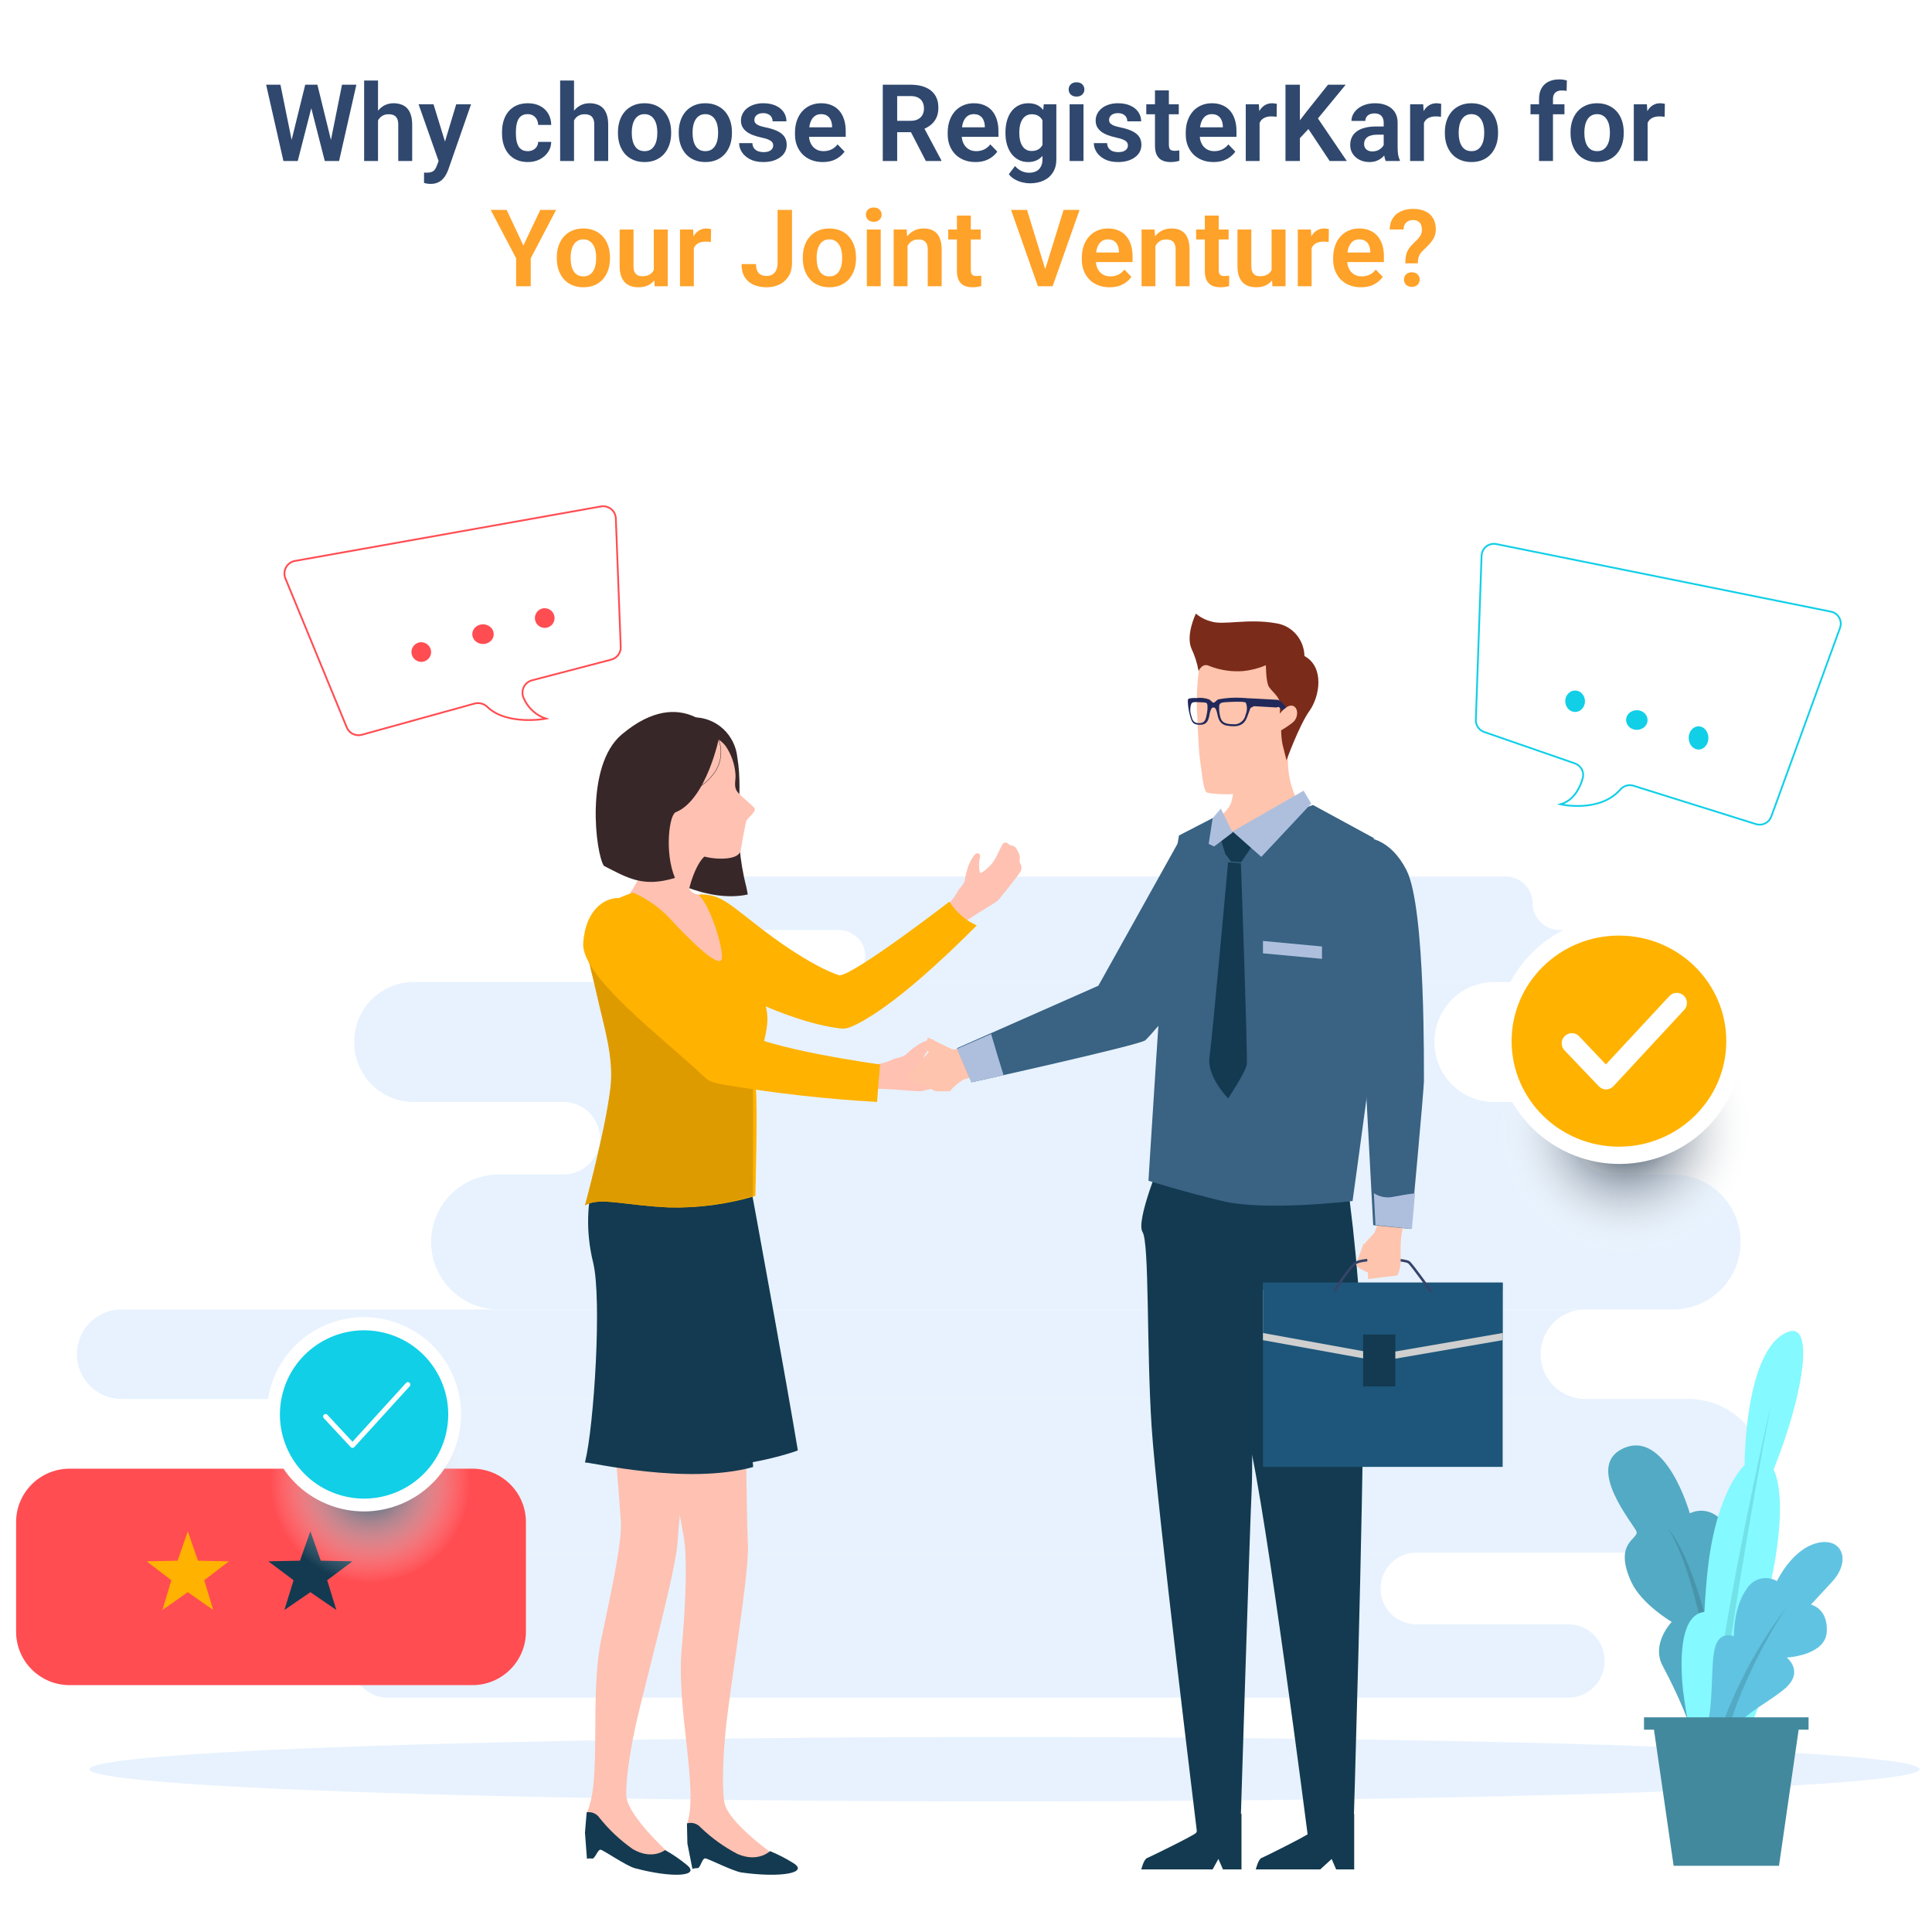 <svg width="1080" height="1080" viewBox="0 0 1080 1080" fill="none" xmlns="http://www.w3.org/2000/svg">
<rect width="1080" height="1080" fill="white"/>
<path d="M801.869 582.419C801.869 578.031 802.726 573.685 804.391 569.63C806.056 565.576 808.497 561.892 811.573 558.788C814.649 555.685 818.302 553.223 822.321 551.544C826.341 549.864 830.649 549 835 549H231.131C222.344 549 213.917 552.521 207.704 558.788C201.491 565.056 198 573.556 198 582.419C197.979 586.822 198.821 591.185 200.476 595.258C202.132 599.331 204.569 603.034 207.647 606.155C210.726 609.275 214.385 611.751 218.415 613.441C222.445 615.13 226.767 616 231.131 616H835C830.636 616 826.314 615.13 822.284 613.441C818.254 611.751 814.595 609.275 811.516 606.155C808.438 603.034 806.001 599.331 804.345 595.258C802.69 591.185 801.848 586.822 801.869 582.419Z" fill="#E7F2FE"/>
<path d="M935.234 656.56H900.663C895.279 656.56 890.115 654.426 886.305 650.627C882.495 646.828 880.35 641.673 880.342 636.296C880.346 633.632 879.824 630.994 878.807 628.531C877.789 626.069 876.295 623.832 874.411 621.946C872.526 620.061 870.288 618.566 867.825 617.546C865.361 616.525 862.72 616 860.053 616H315.031C320.415 616.008 325.575 618.151 329.379 621.956C333.183 625.761 335.32 630.919 335.32 636.296C335.311 641.668 333.171 646.817 329.368 650.616C325.565 654.414 320.409 656.552 315.031 656.56H278.798C268.779 656.56 259.17 660.533 252.082 667.606C244.995 674.679 241.008 684.273 241 694.28C241.008 704.287 244.995 713.881 252.082 720.954C259.17 728.027 268.779 732 278.798 732H935.234C945.25 732 954.856 728.026 961.939 720.952C969.021 713.878 973 704.284 973 694.28C973 684.276 969.021 674.682 961.939 667.608C954.856 660.534 945.25 656.56 935.234 656.56Z" fill="#E7F2FE"/>
<path d="M943.64 782H152C163.494 782.008 174.515 786.544 182.639 794.61C190.764 802.676 195.328 813.613 195.328 825.016C195.328 836.416 190.763 847.349 182.637 855.41C174.512 863.471 163.491 868 152 868H943.64C955.134 868 966.158 863.472 974.289 855.412C982.42 847.352 986.992 836.419 987 825.016C987 813.607 982.432 802.666 974.3 794.599C966.169 786.532 955.14 782 943.64 782Z" fill="#E7F2FE"/>
<path d="M890.212 519.894H871.934C867.907 519.885 864.048 518.305 861.204 515.5C858.359 512.695 856.762 508.894 856.762 504.931C856.762 500.971 855.163 497.173 852.318 494.373C849.472 491.573 845.613 490 841.589 490H405.204C401.178 490 397.315 491.572 394.465 494.371C391.614 497.171 390.008 500.968 390 504.931C390 508.899 391.602 512.705 394.453 515.511C397.305 518.317 401.172 519.894 405.204 519.894H468.903C472.825 519.894 476.587 521.427 479.36 524.156C482.134 526.885 483.692 530.587 483.692 534.447C483.692 536.358 483.309 538.25 482.566 540.016C481.823 541.782 480.733 543.386 479.36 544.737C477.987 546.089 476.357 547.161 474.563 547.892C472.768 548.624 470.845 549 468.903 549H890.212C892.154 549 894.077 548.624 895.871 547.892C897.665 547.161 899.295 546.089 900.668 544.737C902.042 543.386 903.131 541.782 903.874 540.016C904.617 538.25 905 536.358 905 534.447C905 530.587 903.442 526.885 900.668 524.156C897.895 521.427 894.134 519.894 890.212 519.894Z" fill="#E7F2FE"/>
<path d="M151.783 907.983H176.169C178.834 907.983 181.473 908.514 183.936 909.544C186.398 910.575 188.635 912.086 190.52 913.99C192.404 915.894 193.899 918.155 194.919 920.643C195.939 923.132 196.464 925.798 196.464 928.492C196.464 931.188 196.99 933.857 198.012 936.347C199.034 938.838 200.531 941.1 202.419 943.005C204.307 944.909 206.548 946.419 209.014 947.448C211.48 948.477 214.123 949.004 216.79 949H876.705C882.088 949 887.25 946.839 891.056 942.993C894.862 939.147 897 933.931 897 928.492C897 925.798 896.475 923.132 895.455 920.643C894.435 918.155 892.94 915.894 891.056 913.99C889.171 912.086 886.934 910.575 884.472 909.544C882.009 908.514 879.37 907.983 876.705 907.983H791.499C786.258 907.975 781.234 905.865 777.531 902.116C773.828 898.368 771.748 893.288 771.748 887.992C771.748 882.695 773.828 877.615 777.531 873.867C781.234 870.119 786.258 868.009 791.499 868H151.783C146.537 868 141.505 870.106 137.794 873.855C134.084 877.605 132 882.69 132 887.992C132 893.294 134.084 898.379 137.794 902.128C141.505 905.877 146.537 907.983 151.783 907.983Z" fill="#E7F2FE"/>
<path d="M861.198 757C861.207 750.372 863.823 744.018 868.472 739.332C873.121 734.645 879.425 732.009 886 732H67.802C61.224 732 54.916 734.634 50.264 739.322C45.613 744.011 43 750.37 43 757C43 763.63 45.613 769.989 50.264 774.678C54.916 779.366 61.224 782 67.802 782H886C879.422 782 873.114 779.366 868.463 774.678C863.811 769.989 861.198 763.63 861.198 757Z" fill="#E7F2FE"/>
<path d="M1073 989C1073 998.961 843.967 1007 561.5 1007C279.033 1007 50 998.961 50 989C50 979.039 279.001 971 561.5 971C843.999 971 1073 978.944 1073 989Z" fill="#E7F2FE"/>
<path d="M757 1013.96V1045H746.916L744.403 1039.18L738.041 1045H702C702 1045 703.368 1039.34 705.181 1038.64C706.994 1037.94 731.043 1025.92 732.061 1024.61C733.079 1023.31 738.423 1011 738.423 1011L757 1013.96Z" fill="#133A50"/>
<path d="M694 1013.96V1045H683.648L681.092 1039.18L677.857 1045H638C638 1045 639.359 1039.34 641.235 1038.64C643.111 1037.94 667.569 1025.92 668.572 1024.61C669.575 1023.31 675.042 1011 675.042 1011L694 1013.96Z" fill="#133A50"/>
<path d="M719.971 423.92C719.773 431.223 721.169 438.481 724.062 445.186C725.962 450.486 744 456.626 744 456.626C744 456.626 689.5 517.386 668.467 516.998C647.433 516.61 677.518 459.697 677.518 459.697C677.518 459.697 686.343 454.332 688.276 448.547C689.847 442.362 690.924 436.061 691.497 429.705L716.17 398L719.971 423.92Z" fill="#FEC4AD"/>
<path d="M679.906 365C676.373 367.276 670.357 372.115 670.039 375.673C669.251 382.341 668.91 389.055 669.02 395.769C669.529 401.89 669.784 417.659 670.803 424.775C671.821 431.89 672.712 441.569 674.399 442.851C676.086 444.133 693.019 444.614 696.679 442.851C700.34 441.088 717.623 423.621 716.891 408.236C716.891 408.236 723.575 411.441 728.891 397.692C730.259 394.102 718.355 380.384 716.891 376.186C713.326 365.994 692.892 368.814 687.322 368.045C684.563 367.979 681.924 366.895 679.906 365Z" fill="#FEC4AD"/>
<path d="M670.011 375.131C670.011 375.131 672.033 370.225 676.047 372.304C682.087 374.669 688.561 375.634 695.007 375.131C699.35 374.677 703.607 373.583 707.647 371.882C707.647 371.882 707.647 381.433 709.385 384C711.123 386.567 715.168 389.685 715.421 392.772C715.567 394.827 715.567 396.89 715.421 398.945C715.421 398.945 719.434 393.551 722.689 394.559C725.944 395.566 725.849 401.284 722.689 403.85C720.629 405.478 718.453 406.945 716.179 408.236C716.192 410.831 716.435 413.419 716.906 415.968C717.664 419.217 719.181 425 719.181 425C719.181 425 726.197 405.507 731.979 397.418C737.762 389.328 740.512 372.922 729.199 366.716C729.093 362.239 727.448 357.945 724.556 354.597C721.663 351.248 717.71 349.062 713.398 348.426C697.598 345.567 683.82 349.693 677.026 347.386C673.899 346.598 670.984 345.099 668.494 343C668.494 343 662.743 354.858 665.998 362.493C667.895 366.495 669.246 370.748 670.011 375.131Z" fill="#7B2B1A"/>
<path d="M752.439 656C758.222 696.443 761.413 737.222 761.992 778.08C762.246 837.932 756.515 1026 756.515 1026H731.041C731.041 1026 707.733 843.907 698.148 805.42C688.564 766.932 670 648 670 648L752.439 656Z" fill="#133A50"/>
<path d="M699.084 717.471C699.084 717.471 700.647 814.91 699.69 832.936C698.733 850.961 693.31 1025.73 693.31 1025.73C693.31 1025.73 669.291 1026.34 669.291 1025.73C669.291 1025.12 646.675 841.884 643.773 797.719C640.87 753.554 642.561 694.795 638.669 688.669C634.778 682.543 649.132 648 649.132 648L683.103 656.532L699.084 717.471Z" fill="#133A50"/>
<path d="M733.98 450L767.874 468.43C767.874 468.43 776.459 503.109 775.981 517.212C775.502 531.314 756.097 671.379 756.097 671.379C756.097 671.379 707.586 677.276 683.203 671.379C658.819 665.481 642 660.033 642 660.033C642 660.033 650.426 523.366 652.341 509.391C654.256 495.417 659.043 467.051 659.043 467.051L678.192 457.147L688.756 465.353L733.98 450Z" fill="#396283"/>
<path d="M682 467.705L686.249 481.485L693.736 482L705 465.644L688.576 465L682 467.705Z" fill="#133A50"/>
<path d="M728.718 442L689 464.772L705.073 479L733 449.196L728.718 442Z" fill="#AEBFDE"/>
<path d="M689 465.372L675 476L677.887 457.33L682.453 452L689 465.372Z" fill="#AEBFDE"/>
<path d="M739 536L706 532.914V526L739 529.086V536Z" fill="#AEBFDE"/>
<path d="M701.134 391.882C701.134 390.616 696.826 390.116 693.795 390.083C689.524 389.84 685.239 390.131 681.034 390.949C679.247 391.948 679.215 392.815 678.354 392.781C677.492 392.748 677.524 391.915 675.737 390.916C673.51 390.137 671.143 389.897 668.814 390.216C667.437 390.124 666.054 390.214 664.698 390.482C663.805 390.749 663.965 392.015 664.124 394.047C664.363 396.527 664.855 398.973 665.592 401.343C666.517 404.308 667.57 405.208 671.047 405.141C676.088 405.141 675.801 399.977 676.471 397.879C677.141 395.78 677.556 395.48 678.322 395.48C679.087 395.48 679.566 395.78 680.204 397.912C680.842 400.044 680.906 404.742 685.883 405.641C692.264 406.807 695.454 405.075 696.986 401.277C698.996 396.146 698.709 396.079 699.251 395.646C699.793 395.213 701.038 395.047 701.134 394.347C701.242 393.529 701.242 392.7 701.134 391.882ZM674.493 399.678C673.951 402.376 673.472 404.308 670.186 404.275C666.9 404.242 666.453 401.976 665.975 400.177C665.176 397.977 665.176 395.548 665.975 393.348C666.613 392.548 666.964 392.315 670.728 392.548C674.493 392.781 674.589 392.548 674.972 394.214C675.092 396.05 674.93 397.894 674.493 399.678ZM696.316 399.444C696.019 401.132 695.111 402.634 693.779 403.64C692.448 404.645 690.797 405.076 689.169 404.841C683.235 404.841 682.406 402.443 681.927 399.744C681.537 397.953 681.419 396.11 681.576 394.28C681.991 392.681 683.267 392.615 687.032 392.415C690.796 392.215 695.837 392.082 696.443 392.881C696.855 393.926 697.055 395.047 697.034 396.177C697.012 397.306 696.767 398.418 696.316 399.444ZM718.968 395.613C718.968 395.613 716.416 391.315 713.895 391.182C708.535 390.849 697.592 390.316 697.592 390.316L700.782 394.747L713.544 395.48C713.868 395.333 714.213 395.242 714.565 395.213C715.331 395.213 716.831 397.079 716.831 397.079C717.469 396.465 718.203 395.97 719 395.613H718.968Z" fill="#21295B"/>
<path d="M381.037 922.126C383.546 894.642 384.213 870.319 382.18 858.891C373.163 810.116 355 699 355 699L415.33 702.192C415.33 702.192 417.489 856.178 417.997 861.796C419.299 875.298 410.758 925.446 406.503 959.665C403.328 985.201 403.899 1004.13 405.169 1008.63C408.154 1019.1 430 1034.9 430 1034.9C429.415 1036.69 428.355 1038.29 426.934 1039.52C425.513 1040.76 423.784 1041.57 421.935 1041.89C417.204 1042.98 406.058 1035.51 402.216 1033.72C395.366 1030.1 389.206 1025.29 384.022 1019.52C390.722 1001.19 378.052 955.004 381.037 922.126Z" fill="#FEC1B2"/>
<path d="M384 1019.31C385.365 1018.9 386.82 1018.9 388.187 1019.3C389.553 1019.71 390.773 1020.5 391.696 1021.59C397.819 1027.48 404.752 1032.47 412.284 1036.39C423.796 1041.37 430.434 1034.79 430.434 1034.79C434.948 1036.62 439.294 1038.85 443.422 1041.44C452.465 1046.96 436.495 1049.82 414.561 1046.74C409.751 1046.06 395.897 1038.93 394.198 1038.84C392.498 1038.74 391.472 1044.29 390.029 1044.29C387.495 1044.29 387.078 1044.81 387.078 1044.81L384.257 1030.55L384 1019.31Z" fill="#133A50"/>
<path d="M336.151 916.129C341.828 889.07 347.822 862.074 347.029 850.464C343.858 800.855 335.992 741.043 337.515 692.393C337.927 678.799 394 701.093 394 701.093C394 701.093 378.999 854.622 378.903 860.219C378.618 873.813 365.424 922.782 357.242 956.335C351.089 981.443 349.471 1000.28 350.233 1004.89C351.977 1015.67 371.831 1033.96 371.831 1033.96C371.037 1035.68 369.794 1037.15 368.235 1038.21C366.676 1039.27 364.86 1039.88 362.982 1039.98C358.193 1040.52 348.012 1031.69 344.397 1029.52C338.019 1025.11 332.468 1019.6 328 1013.24C336.595 995.964 329.364 948.434 336.151 916.129Z" fill="#FEC1B2"/>
<path d="M327.952 1013.11C329.345 1012.86 330.777 1013.04 332.074 1013.62C333.37 1014.19 334.474 1015.15 335.25 1016.35C340.585 1022.99 346.813 1028.82 353.748 1033.67C364.504 1040 371.802 1034.19 371.802 1034.19C376.025 1036.56 380.038 1039.31 383.795 1042.4C392.045 1048.9 375.99 1050 354.826 1044.32C350.194 1043.09 337.407 1034.28 335.789 1033.99C334.171 1033.7 332.616 1039.12 331.093 1038.96C328.586 1038.67 328.111 1039.12 328.111 1039.12L327 1024.47L327.952 1013.11Z" fill="#133A50"/>
<path d="M408.362 738.335C407.265 738.848 422.067 819.806 420.939 820.095C383.724 830.25 330.418 817.371 327 817.532C332.127 797.092 336.513 725.936 331.579 705.817C323.001 670.864 335.159 640.461 352.218 623C369.277 605.54 398.558 609.352 398.558 609.352L406.33 660.612C412.447 672.278 416.019 685.094 416.811 698.224C417.037 705.433 416.488 719.689 415.489 735.323C413.102 736.22 410.748 737.31 408.362 738.335Z" fill="#133A50"/>
<path d="M418 500.03C394.859 505.031 366.068 489.835 347 474.126L354.829 447.165L388.04 401C394.046 401.067 399.818 403.369 404.264 407.47C408.709 411.571 411.518 417.185 412.16 423.249C415.916 445.947 409.003 463.771 417.242 496.023C417.558 497.497 417.811 498.716 418 500.03Z" fill="#382728"/>
<path d="M526 508.676C529.954 506.001 533.185 502.393 535.403 498.172C536.24 496.566 539.139 494.189 539.396 491.748C539.876 488.429 540.797 485.188 542.133 482.111C543.357 479.927 544.838 476.811 546.481 477.004C548.123 477.197 548.22 478.61 547.576 480.216C547.157 482.775 547.222 485.39 547.769 487.925C548.091 488.632 552.181 485.645 554.789 482.368C557.397 479.092 559.201 473.535 560.65 471.672C562.099 469.809 564.45 472.411 564.45 472.411C564.45 472.411 567.155 472.732 567.96 474.081C568.834 475.431 569.526 476.888 570.021 478.417C570.407 479.831 569.441 481.212 570.246 482.529C570.738 483.284 571 484.166 571 485.067C571 485.967 570.738 486.849 570.246 487.604C569.022 489.531 559.78 501.32 557.88 503.279C555.98 505.239 540.33 513.59 534.695 518.954C534.695 518.954 533.696 519.597 530.702 516.063C528.811 513.821 527.23 511.336 526 508.676Z" fill="#FEC1B2"/>
<path d="M392.544 500.004C382.026 499.687 374.939 519.03 384.505 533.998C394.07 548.966 439.639 571.036 468.938 574.81C471.703 575.159 473.451 575.349 479.266 572.368C499.922 561.84 528.204 535.266 546 517.318C539.709 514.482 534.393 509.861 530.715 504.031C530.715 504.031 478.218 544.526 469.288 545.255C469.288 545.255 454.924 541.292 427.786 520.775C408.179 505.902 403.762 500.321 392.544 500.004Z" fill="#FFB200"/>
<path d="M390.223 499.973C386.654 499.973 380.575 495.031 385.882 483.413L363.529 476C360.703 484.367 356.812 492.338 351.951 499.716C345.519 508.478 373.242 562.169 389.291 564.768C405.34 567.368 411 547.246 411 547.246L399.583 507.708L390.223 499.973Z" fill="#FEC1B2"/>
<path d="M394 478.621C388.814 482.844 383.844 497.985 384.029 506.118L351 513C355.19 500.58 358.734 487.945 361.619 475.149C364.891 458.882 361.619 452 361.619 452L394 478.621Z" fill="#FEC1B2"/>
<path d="M405.72 417.153C408.828 421.764 410.694 427.119 411.133 432.687C411.451 435.917 409.955 439.437 412.024 442.376C414.094 445.315 421.194 450.418 421.926 452.065C422.658 453.712 417.723 457.523 417.246 458.782C416.768 460.042 414.858 470.215 414.062 475.383C413.266 480.55 401.74 480.808 394.194 478.935C386.133 476.232 378.416 472.568 371.206 468.019C366.908 465.468 360.667 451.451 360.667 451.451L355 424.225C356.538 419.718 359.441 415.819 363.296 413.087C367.15 410.355 371.758 408.929 376.46 409.014C393.43 408.788 401.262 411.307 405.72 417.153Z" fill="#FEC1B2"/>
<path d="M377.944 453.957C374.133 454.759 371.314 476.416 377.304 490.758C359.43 496.244 350.782 490.758 337.585 484.02C333.004 477.411 326.758 428.097 347.547 410.578C382.237 381.317 402 412.279 402 412.279C402 412.279 394.921 446.834 377.944 453.957Z" fill="#382728"/>
<path d="M360.823 812.262C352.279 796.362 338.083 700.195 339.047 684.485C340.588 658.726 355.106 643.716 375.404 637.419C391.463 632.459 415.745 642.094 415.745 642.094L422.907 681.051C422.907 681.051 439.287 770.38 446 810.768C444.394 811.69 389.633 830.071 360.823 812.262Z" fill="#133A50"/>
<path d="M354.036 499C362.128 502.593 369.371 507.814 375.301 514.329C385.286 525.242 399.16 538.683 402.758 537.115C406.357 535.547 397.118 505.336 390.667 500.6L401.721 504.152C401.721 504.152 411.284 529.754 416.438 538.491C421.593 547.227 429.405 559.004 428.984 570.493C428.562 581.982 421.366 598.335 422.5 608.16C423.635 617.985 422.241 668.548 422.241 668.548C406.689 673.208 390.479 675.369 374.231 674.949C349.4 673.861 334.975 668.9 327 673.861C327 673.861 338.443 632.482 341.393 608.32C343.533 590.591 337.665 573.853 333.321 554.236C328.977 534.619 323.92 523.706 330.631 513.625C337.341 503.544 354.036 499 354.036 499Z" fill="#FFB200"/>
<path d="M381.996 588.169C359.978 566.043 345.79 538.129 334.797 509C333.192 510.4 331.775 512.001 330.579 513.764C323.964 523.836 328.949 534.772 333.231 554.34C337.514 573.909 343.298 590.663 341.188 608.377C338.28 632.518 327 673.862 327 673.862C334.861 668.906 349.082 673.862 373.56 674.949C389.576 675.368 405.555 673.209 420.886 668.554C420.886 668.554 421.142 620.592 420.886 603.677C405.995 597.442 393.532 599.776 381.996 588.169Z" fill="#DE9B00"/>
<path d="M399.359 409C401.636 412.213 402.903 416.055 402.995 420.02C403.086 423.984 401.997 427.883 399.871 431.201C395.425 437.784 388.668 442.367 381 444" stroke="#382728" stroke-width="0.22" stroke-miterlimit="10"/>
<path d="M484.736 595.227C489.792 595.392 494.809 594.315 499.317 592.096C501.034 591.282 504.955 591.095 506.705 589.248C509.179 586.797 511.992 584.69 515.065 582.986C517.462 581.922 520.67 580.231 521.934 581.39C523.198 582.548 522.452 583.738 520.832 584.771C518.871 586.611 517.298 588.801 516.199 591.22C516.004 592.002 521.383 592.002 525.628 590.875C529.873 589.748 534.863 586.242 537.293 585.585C539.723 584.927 540.047 588.434 540.047 588.434C540.047 588.434 542.153 590.343 541.991 591.94C541.882 593.578 541.566 595.197 541.051 596.761C540.468 598.17 538.816 598.702 538.654 600.298C538.595 601.223 538.257 602.11 537.681 602.85C537.105 603.591 536.316 604.151 535.413 604.462C533.21 605.307 517.981 609.471 515.13 609.941C512.278 610.41 493.809 607.906 485.676 608.939C485.676 608.939 484.412 608.939 484.056 604.149C483.883 601.159 484.112 598.16 484.736 595.227Z" fill="#FEC1B2"/>
<path d="M349.692 502.469C338.837 499.83 327.211 508.358 326.023 527.215C324.834 546.073 370.729 580.216 393.467 601.776C395.619 603.804 396.968 604.994 403.808 606.185C432.431 611.081 461.307 614.358 490.298 616C490.298 616 490.908 606.636 492 595.051C492 595.051 429.213 586.62 411.292 575.453C411.292 575.453 398.445 567.28 387.429 546.491C375.129 523.515 364.883 506.17 349.692 502.469Z" fill="#FFB200"/>
<path d="M762.309 695C762.309 695 759.218 703.744 758.094 706.149C756.97 708.555 766.277 712 766.277 712L770 701.338L762.309 695Z" fill="#FEC4AD"/>
<path d="M840 717H706V820H840V717Z" fill="#1D567A"/>
<g style="mix-blend-mode:multiply">
<path d="M840 749.157L771.302 761L706 749.157V721H840V749.157Z" fill="#CFCFCF"/>
</g>
<path d="M840 745.158L771.302 757L706 745.158V717H840V745.158Z" fill="#1D567A"/>
<path d="M746 721.49C746 721.49 754.641 707.805 758.207 705.796C762.801 703.276 785.48 703.531 787.761 705.796C790.042 708.06 800 722 800 722" stroke="#364469" stroke-width="1.42" stroke-miterlimit="10"/>
<path d="M780 746H762V775H780V746Z" fill="#133A50"/>
<path d="M772.073 679L768.371 689.117L763 694.926L764.305 703.989L764.821 715L781.177 712.957C782.47 710.101 783.094 706.96 782.997 703.798C782.818 699.615 782.91 695.425 783.27 691.255C783.695 688.638 785 681.043 785 681.043L772.073 679Z" fill="#FEC4AD"/>
<path d="M767.63 684.883L788.757 687C788.757 687 796.124 607.874 795.998 603.832C795.873 599.791 797.033 507.803 786.281 486.506C777.535 469.25 764.025 465.434 752.615 469.475C741.204 473.516 746 500.298 746 500.298L763.367 604.538L767.63 684.883Z" fill="#396283"/>
<path d="M778.744 669.033C775.057 669.821 771.236 669.097 768 667L768.878 684.8L789.275 687L791 667C786.914 667.567 782.829 668.233 778.744 669.033Z" fill="#AEBFDE"/>
<path d="M518.721 580C517.881 582.256 517.304 584.584 517 586.946L522.401 589L526.519 586.524L533 586.946L518.721 580Z" fill="#FEC4AD"/>
<path d="M544.971 585.417L532.717 586.669L523.965 584L520.272 586.669L507 602.586L522.914 610H530.999C533.184 607.338 535.815 605.106 538.765 603.409C541.597 602.487 550 600.114 550 600.114L544.971 585.417Z" fill="#FEC4AD"/>
<path d="M535 585.928L543.089 605C543.089 605 636.69 584.307 640.221 581.542C643.752 578.776 698 513.963 698 513.963C698 513.963 693.891 482.399 682.111 475.216C675.575 471.008 668.061 468.524 660.283 468L613.996 551.026L535 585.928Z" fill="#396283"/>
<path d="M554.048 578L535 586.293L543 605C543 605 550.365 603.41 561 601.009C558.608 593.381 556.291 585.711 554.048 578Z" fill="#AEBFDE"/>
<path d="M686.524 482C686.524 482 677.715 579.753 676.142 590.84C674.57 601.928 686.524 614 686.524 614C686.524 614 696.349 599.386 696.939 594.939C697.528 590.491 693.664 482.604 693.664 482.604L686.524 482Z" fill="#133A50"/>
<path d="M960.835 990.645C963.38 970.458 988.131 940.194 988.969 920.008C989.806 899.821 973.629 896.451 973.629 896.451C973.629 896.451 975.047 864.661 963.38 850.896C954.615 840.437 944.624 845.969 944.624 845.969C944.624 845.969 931.25 798.284 907.112 809.792C885.778 819.901 913.074 851.85 914.782 856.078C916.49 860.306 901.601 861.927 911.946 884.403C917.618 896.737 934.505 906.656 934.505 906.656C934.505 906.656 922.839 918.736 929.381 931.07C939.049 949.222 951.553 977.325 951.553 995L960.835 990.645Z" fill="#53AAC4"/>
<path d="M932 854C932 854 948.337 873.747 958.258 951.645C966.394 1015.46 967.022 1029 967.022 1029L974 1013.19C974 1013.19 958.258 883.348 932 854Z" fill="#4894AB"/>
<path d="M991.417 821.533C1007.49 781.838 1015.24 737.93 999.069 744.695C975.086 754.714 975.246 818.981 975.246 818.981C975.246 818.981 959.943 832.51 954.832 875.557C953.964 882.928 953.288 891.511 952.774 901.084C944.769 901.818 938.307 911.583 940.397 940.653C941.844 960.756 957.404 1030 957.404 1030C957.404 1030 959.107 1008.91 979.522 962.479C999.937 916.05 984.602 905.903 984.602 905.903C1002.96 839.339 991.417 821.533 991.417 821.533Z" fill="#84F9FF"/>
<path d="M954 989.838C960.156 913.447 990 785 990 785C990 785 964.41 918.525 955.289 1009L954 989.838Z" fill="#72E2E8"/>
<path d="M954.041 966.109C957.973 951.604 956.183 932.856 958.453 921.961C960.722 911.067 969.289 914.677 969.289 914.677C969.289 914.677 968.938 898.335 976.45 888.169C978.115 885.385 980.824 883.366 983.987 882.553C987.149 881.74 990.507 882.199 993.329 883.83C993.329 883.83 1001.45 866.38 1015.45 862.643C1029.45 858.906 1035.46 872.144 1023.89 884.496L1012.32 897.005C1012.32 897.005 1021.91 898.905 1021.17 912.207C1020.44 925.508 998.795 926.585 998.795 926.585C998.795 926.585 1009.54 934.819 996.589 944.922C983.643 955.025 973.157 958.35 966.061 972C966.125 972 953.178 969.34 954.041 966.109Z" fill="#61C3E2"/>
<path d="M956 985.213C964.63 953.577 979.235 923.955 999 898C999 898 963.353 949.671 959.964 999L956 985.213Z" fill="#53AAC4"/>
<path d="M1011 960H919V966.901H924.576L935.567 1043H994.465L1005.46 966.901H1011V960Z" fill="#43899E"/>
<path d="M344.247 289.623L346.994 361.582C347.059 363.204 346.568 364.798 345.603 366.1C344.638 367.401 343.257 368.331 341.692 368.733L297.385 380.31C296.352 380.58 295.392 381.08 294.576 381.773C293.761 382.466 293.112 383.335 292.676 384.314C292.241 385.293 292.03 386.358 292.06 387.43C292.09 388.502 292.36 389.554 292.849 390.507C294.019 393.133 295.719 395.486 297.841 397.418C299.964 399.35 302.463 400.818 305.18 401.731C305.18 401.731 283.202 405.931 272.118 394.868C271.206 394.087 270.122 393.534 268.956 393.255C267.79 392.977 266.574 392.98 265.41 393.265L202.257 410.741C200.586 411.207 198.804 411.04 197.248 410.271C195.693 409.502 194.474 408.186 193.823 406.573L159.484 323.198C159.104 322.218 158.945 321.166 159.017 320.117C159.089 319.068 159.39 318.048 159.899 317.13C160.409 316.211 161.114 315.416 161.964 314.802C162.814 314.188 163.789 313.77 164.818 313.578L335.91 283.114C336.89 282.936 337.897 282.967 338.865 283.206C339.833 283.444 340.74 283.885 341.527 284.5C342.313 285.114 342.962 285.888 343.431 286.77C343.9 287.653 344.178 288.625 344.247 289.623Z" stroke="#FF4D52" stroke-miterlimit="10"/>
<path d="M235.484 370C234.14 369.967 232.853 369.463 231.855 368.58C230.857 367.696 230.215 366.491 230.045 365.184C229.875 363.876 230.188 362.552 230.928 361.452C231.668 360.351 232.785 359.546 234.078 359.184C234.547 359.061 235.03 358.999 235.516 359C236.86 359.033 238.147 359.537 239.145 360.42C240.143 361.304 240.785 362.509 240.955 363.816C241.125 365.124 240.812 366.448 240.072 367.548C239.332 368.649 238.215 369.454 236.922 369.816C236.453 369.937 235.97 369.999 235.484 370Z" fill="#FF4D52"/>
<path d="M269.992 360C268.666 359.993 267.38 359.586 266.331 358.842C265.283 358.098 264.531 357.058 264.193 355.883C263.994 355.187 263.949 354.462 264.058 353.75C264.167 353.038 264.43 352.353 264.83 351.735C265.358 350.908 266.112 350.221 267.017 349.742C267.922 349.263 268.947 349.007 269.992 349C271.321 348.996 272.613 349.4 273.664 350.145C274.714 350.891 275.463 351.937 275.792 353.117C275.998 353.813 276.052 354.54 275.949 355.256C275.847 355.971 275.59 356.66 275.193 357.284C274.797 357.907 274.27 358.452 273.641 358.887C273.013 359.321 272.297 359.637 271.534 359.816C271.031 359.937 270.513 359.999 269.992 360Z" fill="#FF4D52"/>
<path d="M304.515 351C303.295 350.998 302.11 350.593 301.146 349.848C300.181 349.103 299.492 348.06 299.185 346.883C298.997 346.183 298.952 345.452 299.052 344.734C299.153 344.016 299.397 343.326 299.77 342.704C300.514 341.45 301.719 340.535 303.128 340.154C303.584 340.057 304.049 340.006 304.515 340C305.851 340.007 307.139 340.498 308.14 341.381C309.141 342.265 309.786 343.48 309.955 344.802C310.125 346.125 309.807 347.463 309.061 348.569C308.316 349.675 307.193 350.474 305.901 350.816C305.449 350.937 304.983 350.999 304.515 351Z" fill="#FF4D52"/>
<path d="M828.207 310.672L825.004 402.438C824.956 403.905 825.377 405.348 826.207 406.559C827.037 407.769 828.231 408.683 829.616 409.167L880.384 426.757C882.031 427.316 883.402 428.483 884.218 430.02C885.033 431.556 885.231 433.346 884.772 435.024C883.234 440.375 879.807 447.456 872.344 449.603C872.344 449.603 894.221 454.697 905.912 441.208C906.819 440.205 908 439.489 909.309 439.148C910.617 438.806 911.997 438.854 913.278 439.285L981.631 460.689C983.322 461.215 985.151 461.07 986.738 460.282C988.325 459.494 989.547 458.125 990.151 456.459L1028.59 350.98C1028.92 350.052 1029.06 349.061 1028.98 348.077C1028.9 347.093 1028.61 346.137 1028.12 345.276C1027.64 344.415 1026.97 343.669 1026.18 343.088C1025.38 342.507 1024.46 342.106 1023.49 341.912L836.599 304.167C835.609 303.945 834.583 303.944 833.593 304.165C832.603 304.385 831.674 304.822 830.872 305.443C830.07 306.065 829.416 306.856 828.955 307.759C828.494 308.663 828.239 309.658 828.207 310.672Z" stroke="#11CFE7" stroke-miterlimit="10"/>
<path d="M877.613 397.095C876.597 396.403 875.813 395.37 875.378 394.149C874.943 392.929 874.882 391.587 875.202 390.324C875.408 389.564 875.748 388.856 876.205 388.24C876.661 387.624 877.223 387.113 877.86 386.736C878.496 386.352 879.195 386.113 879.917 386.031C880.64 385.95 881.369 386.028 882.063 386.262C882.52 386.395 882.958 386.6 883.361 386.872C884.382 387.558 885.173 388.589 885.613 389.81C886.053 391.031 886.12 392.376 885.802 393.642C885.6 394.41 885.261 395.126 884.804 395.749C884.347 396.372 883.781 396.889 883.14 397.271C882.498 397.652 881.794 397.889 881.068 397.97C880.342 398.05 879.609 397.971 878.911 397.738C878.457 397.579 878.021 397.363 877.613 397.095Z" fill="#11CFE7"/>
<path d="M911.88 407.192C910.765 406.562 909.903 405.616 909.422 404.495C908.942 403.375 908.869 402.141 909.216 400.979C909.435 400.275 909.804 399.619 910.302 399.048C910.8 398.477 911.417 398.004 912.116 397.656C913.539 396.972 915.193 396.816 916.737 397.221C917.219 397.373 917.682 397.571 918.12 397.811C919.235 398.441 920.097 399.387 920.578 400.508C921.058 401.628 921.131 402.862 920.784 404.024C920.565 404.723 920.195 405.375 919.697 405.941C919.199 406.507 918.582 406.974 917.884 407.316C916.481 408.022 914.833 408.189 913.297 407.782C912.802 407.636 912.326 407.438 911.88 407.192Z" fill="#11CFE7"/>
<path d="M946.652 418.061C945.826 417.472 945.145 416.634 944.679 415.631C944.213 414.628 943.98 413.497 944.001 412.352C944.023 411.207 944.299 410.089 944.803 409.112C945.306 408.135 946.018 407.334 946.866 406.79C947.499 406.378 948.195 406.12 948.913 406.033C949.631 405.946 950.356 406.031 951.046 406.282C951.494 406.438 951.924 406.657 952.327 406.935C953.476 407.745 954.335 409.028 954.742 410.54C955.148 412.053 955.073 413.689 954.532 415.14C953.99 416.592 953.02 417.757 951.804 418.415C950.588 419.074 949.211 419.18 947.934 418.714C947.487 418.555 947.057 418.336 946.652 418.061Z" fill="#11CFE7"/>
<path style="mix-blend-mode:multiply" d="M909 702C948.764 702 981 669.764 981 630C981 590.235 948.764 558 909 558C869.236 558 837 590.235 837 630C837 669.764 869.236 702 909 702Z" fill="url(#paint0_radial_1057_11282)"/>
<path d="M926.68 647.25C962.974 635.422 982.807 596.412 970.98 560.119C959.152 523.825 920.142 503.991 883.849 515.819C847.555 527.646 827.721 566.656 839.549 602.95C851.376 639.244 890.386 659.077 926.68 647.25Z" fill="white"/>
<path d="M905 641C938.137 641 965 614.585 965 582C965 549.415 938.137 523 905 523C871.863 523 845 549.415 845 582C845 614.585 871.863 641 905 641Z" fill="#FFB200"/>
<path d="M897.859 609C897.086 608.999 896.321 608.841 895.611 608.536C894.902 608.231 894.261 607.785 893.728 607.225L874.368 586.922C873.42 585.816 872.933 584.388 873.007 582.932C873.082 581.477 873.713 580.107 874.77 579.104C875.826 578.1 877.228 577.542 878.684 577.543C880.141 577.545 881.541 578.106 882.596 579.111L897.697 595.024L933.191 556.807C933.698 556.262 934.306 555.823 934.983 555.513C935.659 555.204 936.389 555.031 937.132 555.004C937.876 554.977 938.617 555.096 939.313 555.356C940.01 555.616 940.649 556.01 941.194 556.516C941.738 557.023 942.178 557.632 942.487 558.308C942.796 558.985 942.969 559.715 942.996 560.459C943.023 561.202 942.904 561.943 942.644 562.64C942.385 563.337 941.991 563.977 941.484 564.521L901.924 607.192C901.391 607.754 900.751 608.203 900.042 608.513C899.332 608.824 898.568 608.989 897.794 609H897.859Z" fill="white"/>
<path d="M264.082 821H38.918C22.395 821 9 834.376 9 850.875V912.125C9 928.624 22.395 942 38.918 942H264.082C280.605 942 294 928.624 294 912.125V850.875C294 834.376 280.605 821 264.082 821Z" fill="#FF4D52"/>
<path d="M104.975 856L110.656 872.437L128 872.791L114.175 883.361L119.202 900L104.975 890.037L90.798 900L95.775 883.361L82 872.791L99.294 872.437L104.975 856Z" fill="#FFB200"/>
<path d="M173.5 856L179.298 872.437L197 872.791L182.89 883.361L188.021 900L173.5 890.037L158.979 900L164.11 883.361L150 872.791L167.702 872.437L173.5 856Z" fill="#133A50"/>
<path style="mix-blend-mode:multiply" d="M207 885C237.928 885 263 859.928 263 829C263 798.072 237.928 773 207 773C176.072 773 151 798.072 151 829C151 859.928 176.072 885 207 885Z" fill="url(#paint1_radial_1057_11282)"/>
<path d="M253.572 811.474C265.107 783.791 252.016 751.999 224.333 740.464C196.65 728.93 164.858 742.02 153.323 769.703C141.788 797.387 154.879 829.179 182.562 840.714C210.245 852.248 242.038 839.157 253.572 811.474Z" fill="white"/>
<path d="M249.286 801.569C255.293 776.295 239.674 750.936 214.4 744.929C189.126 738.922 163.767 754.541 157.76 779.815C151.753 805.089 167.372 830.448 192.646 836.455C217.92 842.462 243.279 826.843 249.286 801.569Z" fill="#11CFE7"/>
<path d="M182 791.819L197.055 808L228 774" stroke="white" stroke-width="2.76" stroke-linecap="round" stroke-linejoin="round"/>
<path d="M162.127 81.826L170.623 47.344H175.223L175.516 54.609L166.434 90H161.57L162.127 81.826ZM156.766 47.344L163.738 81.709V90H158.436L148.768 47.344H156.766ZM184.334 81.562L191.189 47.344H199.217L189.549 90H184.246L184.334 81.562ZM177.42 47.344L185.916 81.943L186.414 90H181.551L172.498 54.58L172.85 47.344H177.42ZM211.316 45V90H203.553V45H211.316ZM210.086 73.008H207.801C207.801 70.801 208.094 68.769 208.68 66.914C209.266 65.059 210.096 63.447 211.17 62.08C212.244 60.693 213.523 59.619 215.008 58.857C216.512 58.096 218.172 57.715 219.988 57.715C221.551 57.715 222.967 57.94 224.236 58.389C225.525 58.818 226.629 59.512 227.547 60.469C228.465 61.426 229.168 62.676 229.656 64.219C230.164 65.742 230.418 67.598 230.418 69.785V90H222.625V69.727C222.625 68.262 222.41 67.109 221.98 66.269C221.551 65.41 220.936 64.795 220.135 64.424C219.354 64.053 218.387 63.867 217.234 63.867C215.984 63.867 214.91 64.111 214.012 64.6C213.113 65.068 212.371 65.723 211.785 66.562C211.219 67.402 210.789 68.369 210.496 69.463C210.223 70.557 210.086 71.738 210.086 73.008ZM246.531 86.484L255.027 58.301H263.318L250.604 94.805C250.311 95.586 249.93 96.436 249.461 97.353C249.012 98.272 248.406 99.141 247.645 99.961C246.883 100.801 245.926 101.484 244.773 102.012C243.641 102.539 242.264 102.803 240.643 102.803C239.939 102.803 239.314 102.754 238.768 102.656C238.221 102.559 237.645 102.432 237.039 102.275V96.475C237.234 96.494 237.459 96.504 237.713 96.504C237.986 96.523 238.221 96.533 238.416 96.533C239.549 96.533 240.486 96.397 241.229 96.123C241.971 95.869 242.566 95.449 243.016 94.863C243.484 94.297 243.875 93.555 244.188 92.637L246.531 86.484ZM242.342 58.301L249.52 81.65L250.779 89.824L245.447 90.791L233.992 58.301H242.342ZM295.018 84.492C296.111 84.492 297.088 84.277 297.947 83.848C298.807 83.418 299.49 82.812 299.998 82.031C300.525 81.25 300.809 80.342 300.848 79.307H308.143C308.104 81.455 307.498 83.379 306.326 85.078C305.154 86.777 303.592 88.125 301.639 89.121C299.705 90.098 297.537 90.586 295.135 90.586C292.693 90.586 290.564 90.176 288.748 89.356C286.932 88.535 285.418 87.393 284.207 85.928C283.016 84.463 282.117 82.764 281.512 80.83C280.926 78.897 280.633 76.826 280.633 74.619V73.682C280.633 71.475 280.926 69.404 281.512 67.471C282.117 65.537 283.016 63.838 284.207 62.373C285.418 60.908 286.932 59.766 288.748 58.945C290.564 58.125 292.684 57.715 295.105 57.715C297.664 57.715 299.91 58.213 301.844 59.209C303.797 60.205 305.32 61.611 306.414 63.428C307.527 65.244 308.104 67.383 308.143 69.844H300.848C300.809 68.711 300.555 67.695 300.086 66.797C299.617 65.898 298.953 65.176 298.094 64.629C297.234 64.082 296.189 63.809 294.959 63.809C293.65 63.809 292.557 64.082 291.678 64.629C290.818 65.176 290.145 65.928 289.656 66.885C289.188 67.822 288.855 68.877 288.66 70.049C288.484 71.201 288.396 72.412 288.396 73.682V74.619C288.396 75.908 288.484 77.139 288.66 78.311C288.855 79.482 289.188 80.537 289.656 81.475C290.145 82.393 290.818 83.125 291.678 83.672C292.557 84.219 293.67 84.492 295.018 84.492ZM320.887 45V90H313.123V45H320.887ZM319.656 73.008H317.371C317.371 70.801 317.664 68.769 318.25 66.914C318.836 65.059 319.666 63.447 320.74 62.08C321.814 60.693 323.094 59.619 324.578 58.857C326.082 58.096 327.742 57.715 329.559 57.715C331.121 57.715 332.537 57.94 333.807 58.389C335.096 58.818 336.199 59.512 337.117 60.469C338.035 61.426 338.738 62.676 339.227 64.219C339.734 65.742 339.988 67.598 339.988 69.785V90H332.195V69.727C332.195 68.262 331.98 67.109 331.551 66.269C331.121 65.41 330.506 64.795 329.705 64.424C328.924 64.053 327.957 63.867 326.805 63.867C325.555 63.867 324.48 64.111 323.582 64.6C322.684 65.068 321.941 65.723 321.355 66.562C320.789 67.402 320.359 68.369 320.066 69.463C319.793 70.557 319.656 71.738 319.656 73.008ZM345.438 74.473V73.857C345.438 71.533 345.77 69.394 346.434 67.441C347.098 65.469 348.064 63.76 349.334 62.315C350.604 60.869 352.156 59.746 353.992 58.945C355.828 58.125 357.918 57.715 360.262 57.715C362.645 57.715 364.754 58.125 366.59 58.945C368.445 59.746 370.008 60.869 371.277 62.315C372.547 63.76 373.514 65.469 374.178 67.441C374.842 69.394 375.174 71.533 375.174 73.857V74.473C375.174 76.777 374.842 78.916 374.178 80.889C373.514 82.842 372.547 84.551 371.277 86.016C370.008 87.461 368.455 88.584 366.619 89.385C364.783 90.186 362.684 90.586 360.32 90.586C357.977 90.586 355.877 90.186 354.021 89.385C352.166 88.584 350.604 87.461 349.334 86.016C348.064 84.551 347.098 82.842 346.434 80.889C345.77 78.916 345.438 76.777 345.438 74.473ZM353.172 73.857V74.473C353.172 75.859 353.309 77.158 353.582 78.369C353.855 79.58 354.275 80.644 354.842 81.562C355.408 82.481 356.141 83.203 357.039 83.731C357.957 84.238 359.051 84.492 360.32 84.492C361.57 84.492 362.645 84.238 363.543 83.731C364.441 83.203 365.174 82.481 365.74 81.562C366.326 80.644 366.756 79.58 367.029 78.369C367.303 77.158 367.439 75.859 367.439 74.473V73.857C367.439 72.49 367.303 71.211 367.029 70.019C366.756 68.809 366.326 67.744 365.74 66.826C365.174 65.889 364.432 65.156 363.514 64.629C362.615 64.082 361.531 63.809 360.262 63.809C359.012 63.809 357.938 64.082 357.039 64.629C356.141 65.156 355.408 65.889 354.842 66.826C354.275 67.744 353.855 68.809 353.582 70.019C353.309 71.211 353.172 72.49 353.172 73.857ZM379.422 74.473V73.857C379.422 71.533 379.754 69.394 380.418 67.441C381.082 65.469 382.049 63.76 383.318 62.315C384.588 60.869 386.141 59.746 387.977 58.945C389.812 58.125 391.902 57.715 394.246 57.715C396.629 57.715 398.738 58.125 400.574 58.945C402.43 59.746 403.992 60.869 405.262 62.315C406.531 63.76 407.498 65.469 408.162 67.441C408.826 69.394 409.158 71.533 409.158 73.857V74.473C409.158 76.777 408.826 78.916 408.162 80.889C407.498 82.842 406.531 84.551 405.262 86.016C403.992 87.461 402.439 88.584 400.604 89.385C398.768 90.186 396.668 90.586 394.305 90.586C391.961 90.586 389.861 90.186 388.006 89.385C386.15 88.584 384.588 87.461 383.318 86.016C382.049 84.551 381.082 82.842 380.418 80.889C379.754 78.916 379.422 76.777 379.422 74.473ZM387.156 73.857V74.473C387.156 75.859 387.293 77.158 387.566 78.369C387.84 79.58 388.26 80.644 388.826 81.562C389.393 82.481 390.125 83.203 391.023 83.731C391.941 84.238 393.035 84.492 394.305 84.492C395.555 84.492 396.629 84.238 397.527 83.731C398.426 83.203 399.158 82.481 399.725 81.562C400.311 80.644 400.74 79.58 401.014 78.369C401.287 77.158 401.424 75.859 401.424 74.473V73.857C401.424 72.49 401.287 71.211 401.014 70.019C400.74 68.809 400.311 67.744 399.725 66.826C399.158 65.889 398.416 65.156 397.498 64.629C396.6 64.082 395.516 63.809 394.246 63.809C392.996 63.809 391.922 64.082 391.023 64.629C390.125 65.156 389.393 65.889 388.826 66.826C388.26 67.744 387.84 68.809 387.566 70.019C387.293 71.211 387.156 72.49 387.156 73.857ZM432.215 81.328C432.215 80.664 432.039 80.068 431.688 79.541C431.336 79.014 430.672 78.535 429.695 78.106C428.738 77.656 427.332 77.236 425.477 76.846C423.836 76.494 422.322 76.055 420.936 75.527C419.549 75 418.357 74.365 417.361 73.623C416.365 72.861 415.584 71.973 415.018 70.957C414.471 69.922 414.197 68.731 414.197 67.383C414.197 66.074 414.48 64.844 415.047 63.691C415.613 62.52 416.434 61.494 417.508 60.615C418.582 59.717 419.891 59.014 421.434 58.506C422.977 57.978 424.715 57.715 426.648 57.715C429.344 57.715 431.658 58.154 433.592 59.033C435.545 59.912 437.039 61.123 438.074 62.666C439.109 64.189 439.627 65.908 439.627 67.822H431.893C431.893 66.982 431.697 66.221 431.307 65.537C430.936 64.853 430.359 64.307 429.578 63.897C428.797 63.467 427.811 63.252 426.619 63.252C425.545 63.252 424.637 63.428 423.895 63.779C423.172 64.131 422.625 64.59 422.254 65.156C421.883 65.723 421.697 66.348 421.697 67.031C421.697 67.539 421.795 67.998 421.99 68.408C422.205 68.799 422.547 69.16 423.016 69.492C423.484 69.824 424.119 70.127 424.92 70.4C425.74 70.674 426.746 70.938 427.938 71.191C430.301 71.66 432.361 72.285 434.119 73.066C435.896 73.828 437.283 74.844 438.279 76.113C439.275 77.383 439.773 79.004 439.773 80.977C439.773 82.383 439.471 83.672 438.865 84.844C438.26 85.996 437.381 87.002 436.229 87.861C435.076 88.721 433.699 89.394 432.098 89.883C430.496 90.352 428.689 90.586 426.678 90.586C423.768 90.586 421.307 90.068 419.295 89.033C417.283 87.978 415.76 86.65 414.725 85.049C413.689 83.428 413.172 81.748 413.172 80.01H420.584C420.643 81.24 420.975 82.227 421.58 82.969C422.186 83.711 422.947 84.248 423.865 84.58C424.803 84.893 425.789 85.049 426.824 85.049C427.996 85.049 428.982 84.893 429.783 84.58C430.584 84.248 431.189 83.809 431.6 83.262C432.01 82.695 432.215 82.051 432.215 81.328ZM459.9 90.586C457.498 90.586 455.34 90.195 453.426 89.414C451.512 88.633 449.881 87.549 448.533 86.162C447.205 84.756 446.18 83.125 445.457 81.269C444.754 79.394 444.402 77.383 444.402 75.234V74.062C444.402 71.621 444.754 69.404 445.457 67.412C446.16 65.4 447.156 63.672 448.445 62.227C449.734 60.781 451.277 59.668 453.074 58.887C454.871 58.105 456.854 57.715 459.021 57.715C461.268 57.715 463.25 58.096 464.969 58.857C466.688 59.6 468.123 60.654 469.275 62.022C470.428 63.389 471.297 65.029 471.883 66.943C472.469 68.838 472.762 70.938 472.762 73.242V76.494H447.918V71.162H465.145V70.576C465.105 69.346 464.871 68.223 464.441 67.207C464.012 66.172 463.348 65.352 462.449 64.746C461.551 64.121 460.389 63.809 458.963 63.809C457.811 63.809 456.805 64.062 455.945 64.57C455.105 65.059 454.402 65.762 453.836 66.68C453.289 67.578 452.879 68.652 452.605 69.902C452.332 71.152 452.195 72.539 452.195 74.062V75.234C452.195 76.562 452.371 77.793 452.723 78.926C453.094 80.059 453.631 81.045 454.334 81.885C455.057 82.705 455.916 83.35 456.912 83.818C457.928 84.268 459.08 84.492 460.369 84.492C461.99 84.492 463.455 84.18 464.764 83.555C466.092 82.91 467.244 81.963 468.221 80.713L472.117 84.756C471.453 85.732 470.555 86.67 469.422 87.568C468.309 88.467 466.961 89.199 465.379 89.766C463.797 90.312 461.971 90.586 459.9 90.586ZM493.475 47.344H508.973C512.215 47.344 514.998 47.832 517.322 48.809C519.646 49.785 521.434 51.23 522.684 53.145C523.934 55.059 524.559 57.412 524.559 60.205C524.559 62.412 524.168 64.326 523.387 65.947C522.605 67.568 521.502 68.926 520.076 70.019C518.67 71.113 517.01 71.973 515.096 72.598L512.576 73.887H498.895L498.836 67.529H509.061C510.721 67.529 512.098 67.236 513.191 66.65C514.285 66.064 515.105 65.254 515.652 64.219C516.219 63.184 516.502 62.002 516.502 60.674C516.502 59.248 516.229 58.018 515.682 56.982C515.135 55.928 514.305 55.117 513.191 54.551C512.078 53.984 510.672 53.701 508.973 53.701H501.531V90H493.475V47.344ZM517.557 90L507.684 70.898L516.209 70.869L526.199 89.59V90H517.557ZM545.271 90.586C542.869 90.586 540.711 90.195 538.797 89.414C536.883 88.633 535.252 87.549 533.904 86.162C532.576 84.756 531.551 83.125 530.828 81.269C530.125 79.394 529.773 77.383 529.773 75.234V74.062C529.773 71.621 530.125 69.404 530.828 67.412C531.531 65.4 532.527 63.672 533.816 62.227C535.105 60.781 536.648 59.668 538.445 58.887C540.242 58.105 542.225 57.715 544.393 57.715C546.639 57.715 548.621 58.096 550.34 58.857C552.059 59.6 553.494 60.654 554.646 62.022C555.799 63.389 556.668 65.029 557.254 66.943C557.84 68.838 558.133 70.938 558.133 73.242V76.494H533.289V71.162H550.516V70.576C550.477 69.346 550.242 68.223 549.812 67.207C549.383 66.172 548.719 65.352 547.82 64.746C546.922 64.121 545.76 63.809 544.334 63.809C543.182 63.809 542.176 64.062 541.316 64.57C540.477 65.059 539.773 65.762 539.207 66.68C538.66 67.578 538.25 68.652 537.977 69.902C537.703 71.152 537.566 72.539 537.566 74.062V75.234C537.566 76.562 537.742 77.793 538.094 78.926C538.465 80.059 539.002 81.045 539.705 81.885C540.428 82.705 541.287 83.35 542.283 83.818C543.299 84.268 544.451 84.492 545.74 84.492C547.361 84.492 548.826 84.18 550.135 83.555C551.463 82.91 552.615 81.963 553.592 80.713L557.488 84.756C556.824 85.732 555.926 86.67 554.793 87.568C553.68 88.467 552.332 89.199 550.75 89.766C549.168 90.312 547.342 90.586 545.271 90.586ZM583.475 58.301H590.506V89.033C590.506 91.904 589.881 94.336 588.631 96.328C587.4 98.34 585.672 99.863 583.445 100.898C581.219 101.953 578.631 102.48 575.682 102.48C574.412 102.48 573.035 102.305 571.551 101.953C570.086 101.602 568.67 101.045 567.303 100.283C565.955 99.541 564.832 98.574 563.934 97.383L567.42 92.812C568.475 94.043 569.666 94.971 570.994 95.596C572.322 96.24 573.758 96.562 575.301 96.562C576.863 96.562 578.191 96.269 579.285 95.684C580.398 95.117 581.248 94.277 581.834 93.164C582.439 92.07 582.742 90.723 582.742 89.121V65.537L583.475 58.301ZM562.059 74.531V73.916C562.059 71.494 562.352 69.297 562.938 67.324C563.523 65.332 564.363 63.623 565.457 62.197C566.57 60.772 567.908 59.668 569.471 58.887C571.053 58.105 572.83 57.715 574.803 57.715C576.893 57.715 578.65 58.096 580.076 58.857C581.521 59.619 582.713 60.703 583.65 62.109C584.607 63.516 585.35 65.186 585.877 67.119C586.424 69.033 586.844 71.143 587.137 73.447V75.117C586.863 77.363 586.424 79.424 585.818 81.299C585.232 83.174 584.451 84.814 583.475 86.221C582.498 87.607 581.287 88.682 579.842 89.443C578.396 90.205 576.697 90.586 574.744 90.586C572.791 90.586 571.033 90.186 569.471 89.385C567.908 88.584 566.57 87.461 565.457 86.016C564.363 84.57 563.523 82.871 562.938 80.918C562.352 78.965 562.059 76.836 562.059 74.531ZM569.793 73.916V74.531C569.793 75.898 569.93 77.178 570.203 78.369C570.477 79.561 570.896 80.615 571.463 81.533C572.029 82.432 572.742 83.135 573.602 83.643C574.461 84.15 575.486 84.404 576.678 84.404C578.279 84.404 579.588 84.072 580.604 83.408C581.639 82.725 582.42 81.797 582.947 80.625C583.494 79.434 583.846 78.096 584.002 76.611V72.012C583.904 70.84 583.689 69.756 583.357 68.76C583.045 67.764 582.605 66.904 582.039 66.182C581.473 65.459 580.75 64.893 579.871 64.482C578.992 64.072 577.947 63.867 576.736 63.867C575.564 63.867 574.539 64.131 573.66 64.658C572.781 65.166 572.059 65.879 571.492 66.797C570.926 67.715 570.496 68.779 570.203 69.99C569.93 71.201 569.793 72.51 569.793 73.916ZM605.682 58.301V90H597.918V58.301H605.682ZM597.391 50.01C597.391 48.857 597.781 47.9 598.562 47.139C599.363 46.377 600.438 45.996 601.785 45.996C603.133 45.996 604.197 46.377 604.979 47.139C605.779 47.9 606.18 48.857 606.18 50.01C606.18 51.143 605.779 52.09 604.979 52.852C604.197 53.613 603.133 53.994 601.785 53.994C600.438 53.994 599.363 53.613 598.562 52.852C597.781 52.09 597.391 51.143 597.391 50.01ZM630.496 81.328C630.496 80.664 630.32 80.068 629.969 79.541C629.617 79.014 628.953 78.535 627.977 78.106C627.02 77.656 625.613 77.236 623.758 76.846C622.117 76.494 620.604 76.055 619.217 75.527C617.83 75 616.639 74.365 615.643 73.623C614.646 72.861 613.865 71.973 613.299 70.957C612.752 69.922 612.479 68.731 612.479 67.383C612.479 66.074 612.762 64.844 613.328 63.691C613.895 62.52 614.715 61.494 615.789 60.615C616.863 59.717 618.172 59.014 619.715 58.506C621.258 57.978 622.996 57.715 624.93 57.715C627.625 57.715 629.939 58.154 631.873 59.033C633.826 59.912 635.32 61.123 636.355 62.666C637.391 64.189 637.908 65.908 637.908 67.822H630.174C630.174 66.982 629.979 66.221 629.588 65.537C629.217 64.853 628.641 64.307 627.859 63.897C627.078 63.467 626.092 63.252 624.9 63.252C623.826 63.252 622.918 63.428 622.176 63.779C621.453 64.131 620.906 64.59 620.535 65.156C620.164 65.723 619.979 66.348 619.979 67.031C619.979 67.539 620.076 67.998 620.271 68.408C620.486 68.799 620.828 69.16 621.297 69.492C621.766 69.824 622.4 70.127 623.201 70.4C624.021 70.674 625.027 70.938 626.219 71.191C628.582 71.66 630.643 72.285 632.4 73.066C634.178 73.828 635.564 74.844 636.561 76.113C637.557 77.383 638.055 79.004 638.055 80.977C638.055 82.383 637.752 83.672 637.146 84.844C636.541 85.996 635.662 87.002 634.51 87.861C633.357 88.721 631.98 89.394 630.379 89.883C628.777 90.352 626.971 90.586 624.959 90.586C622.049 90.586 619.588 90.068 617.576 89.033C615.564 87.978 614.041 86.65 613.006 85.049C611.971 83.428 611.453 81.748 611.453 80.01H618.865C618.924 81.24 619.256 82.227 619.861 82.969C620.467 83.711 621.229 84.248 622.146 84.58C623.084 84.893 624.07 85.049 625.105 85.049C626.277 85.049 627.264 84.893 628.064 84.58C628.865 84.248 629.471 83.809 629.881 83.262C630.291 82.695 630.496 82.051 630.496 81.328ZM658.943 58.301V63.867H640.779V58.301H658.943ZM645.643 50.508H653.406V80.859C653.406 81.797 653.533 82.519 653.787 83.027C654.041 83.535 654.422 83.877 654.93 84.053C655.438 84.228 656.043 84.316 656.746 84.316C657.254 84.316 657.723 84.287 658.152 84.228C658.582 84.17 658.943 84.111 659.236 84.053L659.266 89.853C658.621 90.068 657.889 90.244 657.068 90.381C656.268 90.518 655.359 90.586 654.344 90.586C652.605 90.586 651.082 90.293 649.773 89.707C648.465 89.102 647.449 88.135 646.727 86.807C646.004 85.459 645.643 83.682 645.643 81.475V50.508ZM678.338 90.586C675.936 90.586 673.777 90.195 671.863 89.414C669.949 88.633 668.318 87.549 666.971 86.162C665.643 84.756 664.617 83.125 663.895 81.269C663.191 79.394 662.84 77.383 662.84 75.234V74.062C662.84 71.621 663.191 69.404 663.895 67.412C664.598 65.4 665.594 63.672 666.883 62.227C668.172 60.781 669.715 59.668 671.512 58.887C673.309 58.105 675.291 57.715 677.459 57.715C679.705 57.715 681.688 58.096 683.406 58.857C685.125 59.6 686.561 60.654 687.713 62.022C688.865 63.389 689.734 65.029 690.32 66.943C690.906 68.838 691.199 70.938 691.199 73.242V76.494H666.355V71.162H683.582V70.576C683.543 69.346 683.309 68.223 682.879 67.207C682.449 66.172 681.785 65.352 680.887 64.746C679.988 64.121 678.826 63.809 677.4 63.809C676.248 63.809 675.242 64.062 674.383 64.57C673.543 65.059 672.84 65.762 672.273 66.68C671.727 67.578 671.316 68.652 671.043 69.902C670.77 71.152 670.633 72.539 670.633 74.062V75.234C670.633 76.562 670.809 77.793 671.16 78.926C671.531 80.059 672.068 81.045 672.771 81.885C673.494 82.705 674.354 83.35 675.35 83.818C676.365 84.268 677.518 84.492 678.807 84.492C680.428 84.492 681.893 84.18 683.201 83.555C684.529 82.91 685.682 81.963 686.658 80.713L690.555 84.756C689.891 85.732 688.992 86.67 687.859 87.568C686.746 88.467 685.398 89.199 683.816 89.766C682.234 90.312 680.408 90.586 678.338 90.586ZM704.119 64.775V90H696.385V58.301H703.709L704.119 64.775ZM713.758 58.096L713.641 65.303C713.211 65.225 712.723 65.166 712.176 65.127C711.648 65.088 711.15 65.068 710.682 65.068C709.49 65.068 708.445 65.234 707.547 65.566C706.648 65.879 705.896 66.338 705.291 66.943C704.705 67.549 704.256 68.291 703.943 69.17C703.631 70.029 703.455 71.006 703.416 72.1L701.746 71.894C701.746 69.883 701.951 68.018 702.361 66.299C702.771 64.58 703.367 63.076 704.148 61.787C704.93 60.498 705.906 59.502 707.078 58.799C708.27 58.076 709.637 57.715 711.18 57.715C711.609 57.715 712.068 57.754 712.557 57.832C713.064 57.891 713.465 57.978 713.758 58.096ZM726.648 47.344V90H718.592V47.344H726.648ZM752.254 47.344L735.145 68.144L725.359 78.603L723.924 70.781L730.721 61.963L742.381 47.344H752.254ZM743.289 90L730.018 70.019L735.789 64.805L752.869 90H743.289ZM773.494 83.262V68.643C773.494 67.568 773.309 66.641 772.938 65.859C772.566 65.078 772 64.473 771.238 64.043C770.477 63.613 769.51 63.398 768.338 63.398C767.303 63.398 766.395 63.574 765.613 63.926C764.852 64.277 764.266 64.775 763.855 65.42C763.445 66.045 763.24 66.768 763.24 67.588H755.477C755.477 66.279 755.789 65.039 756.414 63.867C757.039 62.676 757.928 61.621 759.08 60.703C760.252 59.766 761.648 59.033 763.27 58.506C764.91 57.978 766.746 57.715 768.777 57.715C771.18 57.715 773.318 58.125 775.193 58.945C777.088 59.746 778.572 60.957 779.646 62.578C780.74 64.199 781.287 66.24 781.287 68.701V82.529C781.287 84.111 781.385 85.469 781.58 86.602C781.795 87.715 782.107 88.682 782.518 89.502V90H774.637C774.266 89.199 773.982 88.184 773.787 86.953C773.592 85.703 773.494 84.473 773.494 83.262ZM774.578 70.693L774.637 75.293H769.744C768.533 75.293 767.469 75.42 766.551 75.674C765.633 75.908 764.881 76.26 764.295 76.728C763.709 77.178 763.27 77.725 762.977 78.369C762.684 78.994 762.537 79.707 762.537 80.508C762.537 81.289 762.713 81.992 763.064 82.617C763.436 83.242 763.963 83.74 764.646 84.111C765.35 84.463 766.17 84.639 767.107 84.639C768.475 84.639 769.666 84.365 770.682 83.818C771.697 83.252 772.488 82.568 773.055 81.768C773.621 80.967 773.924 80.205 773.963 79.482L776.189 82.822C775.916 83.623 775.506 84.473 774.959 85.371C774.412 86.269 773.709 87.109 772.85 87.891C771.99 88.672 770.955 89.316 769.744 89.824C768.533 90.332 767.127 90.586 765.525 90.586C763.475 90.586 761.639 90.176 760.018 89.356C758.396 88.535 757.117 87.412 756.18 85.986C755.242 84.561 754.773 82.939 754.773 81.123C754.773 79.443 755.086 77.959 755.711 76.67C756.336 75.381 757.264 74.297 758.494 73.418C759.725 72.519 761.248 71.846 763.064 71.397C764.9 70.928 767 70.693 769.363 70.693H774.578ZM795.994 64.775V90H788.26V58.301H795.584L795.994 64.775ZM805.633 58.096L805.516 65.303C805.086 65.225 804.598 65.166 804.051 65.127C803.523 65.088 803.025 65.068 802.557 65.068C801.365 65.068 800.32 65.234 799.422 65.566C798.523 65.879 797.771 66.338 797.166 66.943C796.58 67.549 796.131 68.291 795.818 69.17C795.506 70.029 795.33 71.006 795.291 72.1L793.621 71.894C793.621 69.883 793.826 68.018 794.236 66.299C794.646 64.58 795.242 63.076 796.023 61.787C796.805 60.498 797.781 59.502 798.953 58.799C800.145 58.076 801.512 57.715 803.055 57.715C803.484 57.715 803.943 57.754 804.432 57.832C804.939 57.891 805.34 57.978 805.633 58.096ZM807.684 74.473V73.857C807.684 71.533 808.016 69.394 808.68 67.441C809.344 65.469 810.311 63.76 811.58 62.315C812.85 60.869 814.402 59.746 816.238 58.945C818.074 58.125 820.164 57.715 822.508 57.715C824.891 57.715 827 58.125 828.836 58.945C830.691 59.746 832.254 60.869 833.523 62.315C834.793 63.76 835.76 65.469 836.424 67.441C837.088 69.394 837.42 71.533 837.42 73.857V74.473C837.42 76.777 837.088 78.916 836.424 80.889C835.76 82.842 834.793 84.551 833.523 86.016C832.254 87.461 830.701 88.584 828.865 89.385C827.029 90.186 824.93 90.586 822.566 90.586C820.223 90.586 818.123 90.186 816.268 89.385C814.412 88.584 812.85 87.461 811.58 86.016C810.311 84.551 809.344 82.842 808.68 80.889C808.016 78.916 807.684 76.777 807.684 74.473ZM815.418 73.857V74.473C815.418 75.859 815.555 77.158 815.828 78.369C816.102 79.58 816.521 80.644 817.088 81.562C817.654 82.481 818.387 83.203 819.285 83.731C820.203 84.238 821.297 84.492 822.566 84.492C823.816 84.492 824.891 84.238 825.789 83.731C826.688 83.203 827.42 82.481 827.986 81.562C828.572 80.644 829.002 79.58 829.275 78.369C829.549 77.158 829.686 75.859 829.686 74.473V73.857C829.686 72.49 829.549 71.211 829.275 70.019C829.002 68.809 828.572 67.744 827.986 66.826C827.42 65.889 826.678 65.156 825.76 64.629C824.861 64.082 823.777 63.809 822.508 63.809C821.258 63.809 820.184 64.082 819.285 64.629C818.387 65.156 817.654 65.889 817.088 66.826C816.521 67.744 816.102 68.809 815.828 70.019C815.555 71.211 815.418 72.49 815.418 73.857ZM868.123 90H860.33V55.371C860.33 52.988 860.789 50.986 861.707 49.365C862.625 47.725 863.934 46.484 865.633 45.645C867.332 44.805 869.334 44.385 871.639 44.385C872.4 44.385 873.123 44.434 873.807 44.531C874.51 44.629 875.203 44.766 875.887 44.941L875.74 50.83C875.369 50.732 874.959 50.664 874.51 50.625C874.08 50.586 873.602 50.566 873.074 50.566C872.02 50.566 871.121 50.752 870.379 51.123C869.637 51.494 869.07 52.041 868.68 52.764C868.309 53.467 868.123 54.336 868.123 55.371V90ZM874.539 58.301V63.867H855.555V58.301H874.539ZM877.938 74.473V73.857C877.938 71.533 878.27 69.394 878.934 67.441C879.598 65.469 880.564 63.76 881.834 62.315C883.104 60.869 884.656 59.746 886.492 58.945C888.328 58.125 890.418 57.715 892.762 57.715C895.145 57.715 897.254 58.125 899.09 58.945C900.945 59.746 902.508 60.869 903.777 62.315C905.047 63.76 906.014 65.469 906.678 67.441C907.342 69.394 907.674 71.533 907.674 73.857V74.473C907.674 76.777 907.342 78.916 906.678 80.889C906.014 82.842 905.047 84.551 903.777 86.016C902.508 87.461 900.955 88.584 899.119 89.385C897.283 90.186 895.184 90.586 892.82 90.586C890.477 90.586 888.377 90.186 886.521 89.385C884.666 88.584 883.104 87.461 881.834 86.016C880.564 84.551 879.598 82.842 878.934 80.889C878.27 78.916 877.938 76.777 877.938 74.473ZM885.672 73.857V74.473C885.672 75.859 885.809 77.158 886.082 78.369C886.355 79.58 886.775 80.644 887.342 81.562C887.908 82.481 888.641 83.203 889.539 83.731C890.457 84.238 891.551 84.492 892.82 84.492C894.07 84.492 895.145 84.238 896.043 83.731C896.941 83.203 897.674 82.481 898.24 81.562C898.826 80.644 899.256 79.58 899.529 78.369C899.803 77.158 899.939 75.859 899.939 74.473V73.857C899.939 72.49 899.803 71.211 899.529 70.019C899.256 68.809 898.826 67.744 898.24 66.826C897.674 65.889 896.932 65.156 896.014 64.629C895.115 64.082 894.031 63.809 892.762 63.809C891.512 63.809 890.438 64.082 889.539 64.629C888.641 65.156 887.908 65.889 887.342 66.826C886.775 67.744 886.355 68.809 886.082 70.019C885.809 71.211 885.672 72.49 885.672 73.857ZM921.033 64.775V90H913.299V58.301H920.623L921.033 64.775ZM930.672 58.096L930.555 65.303C930.125 65.225 929.637 65.166 929.09 65.127C928.562 65.088 928.064 65.068 927.596 65.068C926.404 65.068 925.359 65.234 924.461 65.566C923.562 65.879 922.811 66.338 922.205 66.943C921.619 67.549 921.17 68.291 920.857 69.17C920.545 70.029 920.369 71.006 920.33 72.1L918.66 71.894C918.66 69.883 918.865 68.018 919.275 66.299C919.686 64.58 920.281 63.076 921.062 61.787C921.844 60.498 922.82 59.502 923.992 58.799C925.184 58.076 926.551 57.715 928.094 57.715C928.523 57.715 928.982 57.754 929.471 57.832C929.979 57.891 930.379 57.978 930.672 58.096Z" fill="#30486E"/>
<path d="M283.211 117.344L292.586 137.236L302.02 117.344H310.867L296.688 144.385V160H288.514V144.385L274.305 117.344H283.211ZM311.248 144.473V143.857C311.248 141.533 311.58 139.395 312.244 137.441C312.908 135.469 313.875 133.76 315.145 132.314C316.414 130.869 317.967 129.746 319.803 128.945C321.639 128.125 323.729 127.715 326.072 127.715C328.455 127.715 330.564 128.125 332.4 128.945C334.256 129.746 335.818 130.869 337.088 132.314C338.357 133.76 339.324 135.469 339.988 137.441C340.652 139.395 340.984 141.533 340.984 143.857V144.473C340.984 146.777 340.652 148.916 339.988 150.889C339.324 152.842 338.357 154.551 337.088 156.016C335.818 157.461 334.266 158.584 332.43 159.385C330.594 160.186 328.494 160.586 326.131 160.586C323.787 160.586 321.688 160.186 319.832 159.385C317.977 158.584 316.414 157.461 315.145 156.016C313.875 154.551 312.908 152.842 312.244 150.889C311.58 148.916 311.248 146.777 311.248 144.473ZM318.982 143.857V144.473C318.982 145.859 319.119 147.158 319.393 148.369C319.666 149.58 320.086 150.645 320.652 151.562C321.219 152.48 321.951 153.203 322.85 153.73C323.768 154.238 324.861 154.492 326.131 154.492C327.381 154.492 328.455 154.238 329.354 153.73C330.252 153.203 330.984 152.48 331.551 151.562C332.137 150.645 332.566 149.58 332.84 148.369C333.113 147.158 333.25 145.859 333.25 144.473V143.857C333.25 142.49 333.113 141.211 332.84 140.02C332.566 138.809 332.137 137.744 331.551 136.826C330.984 135.889 330.242 135.156 329.324 134.629C328.426 134.082 327.342 133.809 326.072 133.809C324.822 133.809 323.748 134.082 322.85 134.629C321.951 135.156 321.219 135.889 320.652 136.826C320.086 137.744 319.666 138.809 319.393 140.02C319.119 141.211 318.982 142.49 318.982 143.857ZM365.477 152.471V128.301H373.27V160H365.945L365.477 152.471ZM366.473 145.908L368.875 145.85C368.875 147.979 368.641 149.941 368.172 151.738C367.703 153.535 366.971 155.098 365.975 156.426C364.998 157.734 363.758 158.76 362.254 159.502C360.75 160.225 358.973 160.586 356.922 160.586C355.359 160.586 353.934 160.371 352.645 159.941C351.355 159.492 350.242 158.799 349.305 157.861C348.387 156.904 347.674 155.684 347.166 154.199C346.658 152.695 346.404 150.889 346.404 148.779V128.301H354.139V148.838C354.139 149.893 354.256 150.771 354.49 151.475C354.744 152.178 355.086 152.754 355.516 153.203C355.965 153.633 356.482 153.945 357.068 154.141C357.674 154.316 358.318 154.404 359.002 154.404C360.877 154.404 362.352 154.033 363.426 153.291C364.52 152.529 365.301 151.514 365.77 150.244C366.238 148.955 366.473 147.51 366.473 145.908ZM387.859 134.775V160H380.125V128.301H387.449L387.859 134.775ZM397.498 128.096L397.381 135.303C396.951 135.225 396.463 135.166 395.916 135.127C395.389 135.088 394.891 135.068 394.422 135.068C393.23 135.068 392.186 135.234 391.287 135.566C390.389 135.879 389.637 136.338 389.031 136.943C388.445 137.549 387.996 138.291 387.684 139.17C387.371 140.029 387.195 141.006 387.156 142.1L385.486 141.895C385.486 139.883 385.691 138.018 386.102 136.299C386.512 134.58 387.107 133.076 387.889 131.787C388.67 130.498 389.646 129.502 390.818 128.799C392.01 128.076 393.377 127.715 394.92 127.715C395.35 127.715 395.809 127.754 396.297 127.832C396.805 127.891 397.205 127.979 397.498 128.096ZM434.676 147.051V117.344H442.732V147.051C442.732 149.883 442.117 152.314 440.887 154.346C439.656 156.357 437.977 157.9 435.848 158.975C433.719 160.049 431.316 160.586 428.641 160.586C425.887 160.586 423.445 160.127 421.316 159.209C419.188 158.271 417.518 156.846 416.307 154.932C415.115 153.018 414.52 150.586 414.52 147.637H422.605C422.605 149.238 422.85 150.527 423.338 151.504C423.826 152.48 424.52 153.184 425.418 153.613C426.336 154.043 427.41 154.258 428.641 154.258C429.832 154.258 430.877 153.984 431.775 153.438C432.693 152.871 433.406 152.051 433.914 150.977C434.422 149.902 434.676 148.594 434.676 147.051ZM448.768 144.473V143.857C448.768 141.533 449.1 139.395 449.764 137.441C450.428 135.469 451.395 133.76 452.664 132.314C453.934 130.869 455.486 129.746 457.322 128.945C459.158 128.125 461.248 127.715 463.592 127.715C465.975 127.715 468.084 128.125 469.92 128.945C471.775 129.746 473.338 130.869 474.607 132.314C475.877 133.76 476.844 135.469 477.508 137.441C478.172 139.395 478.504 141.533 478.504 143.857V144.473C478.504 146.777 478.172 148.916 477.508 150.889C476.844 152.842 475.877 154.551 474.607 156.016C473.338 157.461 471.785 158.584 469.949 159.385C468.113 160.186 466.014 160.586 463.65 160.586C461.307 160.586 459.207 160.186 457.352 159.385C455.496 158.584 453.934 157.461 452.664 156.016C451.395 154.551 450.428 152.842 449.764 150.889C449.1 148.916 448.768 146.777 448.768 144.473ZM456.502 143.857V144.473C456.502 145.859 456.639 147.158 456.912 148.369C457.186 149.58 457.605 150.645 458.172 151.562C458.738 152.48 459.471 153.203 460.369 153.73C461.287 154.238 462.381 154.492 463.65 154.492C464.9 154.492 465.975 154.238 466.873 153.73C467.771 153.203 468.504 152.48 469.07 151.562C469.656 150.645 470.086 149.58 470.359 148.369C470.633 147.158 470.77 145.859 470.77 144.473V143.857C470.77 142.49 470.633 141.211 470.359 140.02C470.086 138.809 469.656 137.744 469.07 136.826C468.504 135.889 467.762 135.156 466.844 134.629C465.945 134.082 464.861 133.809 463.592 133.809C462.342 133.809 461.268 134.082 460.369 134.629C459.471 135.156 458.738 135.889 458.172 136.826C457.605 137.744 457.186 138.809 456.912 140.02C456.639 141.211 456.502 142.49 456.502 143.857ZM492.332 128.301V160H484.568V128.301H492.332ZM484.041 120.01C484.041 118.857 484.432 117.9 485.213 117.139C486.014 116.377 487.088 115.996 488.436 115.996C489.783 115.996 490.848 116.377 491.629 117.139C492.43 117.9 492.83 118.857 492.83 120.01C492.83 121.143 492.43 122.09 491.629 122.852C490.848 123.613 489.783 123.994 488.436 123.994C487.088 123.994 486.014 123.613 485.213 122.852C484.432 122.09 484.041 121.143 484.041 120.01ZM507.303 135.068V160H499.568V128.301H506.834L507.303 135.068ZM506.072 143.008H503.787C503.807 140.703 504.119 138.613 504.725 136.738C505.33 134.863 506.18 133.252 507.273 131.904C508.387 130.557 509.705 129.521 511.229 128.799C512.752 128.076 514.451 127.715 516.326 127.715C517.85 127.715 519.227 127.93 520.457 128.359C521.688 128.789 522.742 129.473 523.621 130.41C524.52 131.348 525.203 132.578 525.672 134.102C526.16 135.605 526.404 137.461 526.404 139.668V160H518.611V139.609C518.611 138.164 518.396 137.021 517.967 136.182C517.557 135.342 516.951 134.746 516.15 134.395C515.369 134.043 514.402 133.867 513.25 133.867C512.059 133.867 511.014 134.111 510.115 134.6C509.236 135.068 508.494 135.723 507.889 136.562C507.303 137.402 506.854 138.369 506.541 139.463C506.229 140.557 506.072 141.738 506.072 143.008ZM548.23 128.301V133.867H530.066V128.301H548.23ZM534.93 120.508H542.693V150.859C542.693 151.797 542.82 152.52 543.074 153.027C543.328 153.535 543.709 153.877 544.217 154.053C544.725 154.229 545.33 154.316 546.033 154.316C546.541 154.316 547.01 154.287 547.439 154.229C547.869 154.17 548.23 154.111 548.523 154.053L548.553 159.854C547.908 160.068 547.176 160.244 546.355 160.381C545.555 160.518 544.646 160.586 543.631 160.586C541.893 160.586 540.369 160.293 539.061 159.707C537.752 159.102 536.736 158.135 536.014 156.807C535.291 155.459 534.93 153.682 534.93 151.475V120.508ZM583.914 151.65L594.549 117.344H603.484L588.426 160H582.479L583.914 151.65ZM574.1 117.344L584.676 151.65L586.199 160H580.193L565.193 117.344H574.1ZM620.242 160.586C617.84 160.586 615.682 160.195 613.768 159.414C611.854 158.633 610.223 157.549 608.875 156.162C607.547 154.756 606.521 153.125 605.799 151.27C605.096 149.395 604.744 147.383 604.744 145.234V144.062C604.744 141.621 605.096 139.404 605.799 137.412C606.502 135.4 607.498 133.672 608.787 132.227C610.076 130.781 611.619 129.668 613.416 128.887C615.213 128.105 617.195 127.715 619.363 127.715C621.609 127.715 623.592 128.096 625.311 128.857C627.029 129.6 628.465 130.654 629.617 132.021C630.77 133.389 631.639 135.029 632.225 136.943C632.811 138.838 633.104 140.938 633.104 143.242V146.494H608.26V141.162H625.486V140.576C625.447 139.346 625.213 138.223 624.783 137.207C624.354 136.172 623.689 135.352 622.791 134.746C621.893 134.121 620.73 133.809 619.305 133.809C618.152 133.809 617.146 134.062 616.287 134.57C615.447 135.059 614.744 135.762 614.178 136.68C613.631 137.578 613.221 138.652 612.947 139.902C612.674 141.152 612.537 142.539 612.537 144.062V145.234C612.537 146.562 612.713 147.793 613.064 148.926C613.436 150.059 613.973 151.045 614.676 151.885C615.398 152.705 616.258 153.35 617.254 153.818C618.27 154.268 619.422 154.492 620.711 154.492C622.332 154.492 623.797 154.18 625.105 153.555C626.434 152.91 627.586 151.963 628.562 150.713L632.459 154.756C631.795 155.732 630.896 156.67 629.764 157.568C628.65 158.467 627.303 159.199 625.721 159.766C624.139 160.312 622.312 160.586 620.242 160.586ZM645.877 135.068V160H638.143V128.301H645.408L645.877 135.068ZM644.646 143.008H642.361C642.381 140.703 642.693 138.613 643.299 136.738C643.904 134.863 644.754 133.252 645.848 131.904C646.961 130.557 648.279 129.521 649.803 128.799C651.326 128.076 653.025 127.715 654.9 127.715C656.424 127.715 657.801 127.93 659.031 128.359C660.262 128.789 661.316 129.473 662.195 130.41C663.094 131.348 663.777 132.578 664.246 134.102C664.734 135.605 664.979 137.461 664.979 139.668V160H657.186V139.609C657.186 138.164 656.971 137.021 656.541 136.182C656.131 135.342 655.525 134.746 654.725 134.395C653.943 134.043 652.977 133.867 651.824 133.867C650.633 133.867 649.588 134.111 648.689 134.6C647.811 135.068 647.068 135.723 646.463 136.562C645.877 137.402 645.428 138.369 645.115 139.463C644.803 140.557 644.646 141.738 644.646 143.008ZM686.805 128.301V133.867H668.641V128.301H686.805ZM673.504 120.508H681.268V150.859C681.268 151.797 681.395 152.52 681.648 153.027C681.902 153.535 682.283 153.877 682.791 154.053C683.299 154.229 683.904 154.316 684.607 154.316C685.115 154.316 685.584 154.287 686.014 154.229C686.443 154.17 686.805 154.111 687.098 154.053L687.127 159.854C686.482 160.068 685.75 160.244 684.93 160.381C684.129 160.518 683.221 160.586 682.205 160.586C680.467 160.586 678.943 160.293 677.635 159.707C676.326 159.102 675.311 158.135 674.588 156.807C673.865 155.459 673.504 153.682 673.504 151.475V120.508ZM710.828 152.471V128.301H718.621V160H711.297L710.828 152.471ZM711.824 145.908L714.227 145.85C714.227 147.979 713.992 149.941 713.523 151.738C713.055 153.535 712.322 155.098 711.326 156.426C710.35 157.734 709.109 158.76 707.605 159.502C706.102 160.225 704.324 160.586 702.273 160.586C700.711 160.586 699.285 160.371 697.996 159.941C696.707 159.492 695.594 158.799 694.656 157.861C693.738 156.904 693.025 155.684 692.518 154.199C692.01 152.695 691.756 150.889 691.756 148.779V128.301H699.49V148.838C699.49 149.893 699.607 150.771 699.842 151.475C700.096 152.178 700.438 152.754 700.867 153.203C701.316 153.633 701.834 153.945 702.42 154.141C703.025 154.316 703.67 154.404 704.354 154.404C706.229 154.404 707.703 154.033 708.777 153.291C709.871 152.529 710.652 151.514 711.121 150.244C711.59 148.955 711.824 147.51 711.824 145.908ZM733.211 134.775V160H725.477V128.301H732.801L733.211 134.775ZM742.85 128.096L742.732 135.303C742.303 135.225 741.814 135.166 741.268 135.127C740.74 135.088 740.242 135.068 739.773 135.068C738.582 135.068 737.537 135.234 736.639 135.566C735.74 135.879 734.988 136.338 734.383 136.943C733.797 137.549 733.348 138.291 733.035 139.17C732.723 140.029 732.547 141.006 732.508 142.1L730.838 141.895C730.838 139.883 731.043 138.018 731.453 136.299C731.863 134.58 732.459 133.076 733.24 131.787C734.021 130.498 734.998 129.502 736.17 128.799C737.361 128.076 738.729 127.715 740.271 127.715C740.701 127.715 741.16 127.754 741.648 127.832C742.156 127.891 742.557 127.979 742.85 128.096ZM760.75 160.586C758.348 160.586 756.189 160.195 754.275 159.414C752.361 158.633 750.73 157.549 749.383 156.162C748.055 154.756 747.029 153.125 746.307 151.27C745.604 149.395 745.252 147.383 745.252 145.234V144.062C745.252 141.621 745.604 139.404 746.307 137.412C747.01 135.4 748.006 133.672 749.295 132.227C750.584 130.781 752.127 129.668 753.924 128.887C755.721 128.105 757.703 127.715 759.871 127.715C762.117 127.715 764.1 128.096 765.818 128.857C767.537 129.6 768.973 130.654 770.125 132.021C771.277 133.389 772.146 135.029 772.732 136.943C773.318 138.838 773.611 140.938 773.611 143.242V146.494H748.768V141.162H765.994V140.576C765.955 139.346 765.721 138.223 765.291 137.207C764.861 136.172 764.197 135.352 763.299 134.746C762.4 134.121 761.238 133.809 759.812 133.809C758.66 133.809 757.654 134.062 756.795 134.57C755.955 135.059 755.252 135.762 754.686 136.68C754.139 137.578 753.729 138.652 753.455 139.902C753.182 141.152 753.045 142.539 753.045 144.062V145.234C753.045 146.562 753.221 147.793 753.572 148.926C753.943 150.059 754.48 151.045 755.184 151.885C755.906 152.705 756.766 153.35 757.762 153.818C758.777 154.268 759.93 154.492 761.219 154.492C762.84 154.492 764.305 154.18 765.613 153.555C766.941 152.91 768.094 151.963 769.07 150.713L772.967 154.756C772.303 155.732 771.404 156.67 770.271 157.568C769.158 158.467 767.811 159.199 766.229 159.766C764.646 160.312 762.82 160.586 760.75 160.586ZM792.566 147.197H785.564C785.584 145.42 785.73 143.896 786.004 142.627C786.297 141.357 786.775 140.215 787.439 139.199C788.104 138.164 789.002 137.109 790.135 136.035C791.033 135.195 791.834 134.404 792.537 133.662C793.26 132.9 793.826 132.109 794.236 131.289C794.646 130.449 794.852 129.502 794.852 128.447C794.852 127.256 794.656 126.26 794.266 125.459C793.895 124.658 793.338 124.053 792.596 123.643C791.873 123.213 790.965 122.998 789.871 122.998C788.973 122.998 788.123 123.184 787.322 123.555C786.521 123.926 785.877 124.502 785.389 125.283C784.9 126.045 784.637 127.041 784.598 128.271H776.834C776.893 125.713 777.498 123.584 778.65 121.885C779.803 120.166 781.355 118.887 783.309 118.047C785.262 117.188 787.449 116.758 789.871 116.758C792.547 116.758 794.832 117.207 796.727 118.105C798.641 118.984 800.096 120.273 801.092 121.973C802.107 123.672 802.615 125.723 802.615 128.125C802.615 129.844 802.283 131.387 801.619 132.754C800.955 134.102 800.076 135.361 798.982 136.533C797.889 137.705 796.707 138.887 795.438 140.078C794.324 141.074 793.572 142.139 793.182 143.271C792.791 144.404 792.586 145.713 792.566 147.197ZM784.832 156.309C784.832 155.137 785.223 154.16 786.004 153.379C786.805 152.598 787.879 152.207 789.227 152.207C790.574 152.207 791.639 152.598 792.42 153.379C793.221 154.16 793.621 155.137 793.621 156.309C793.621 157.441 793.221 158.398 792.42 159.18C791.639 159.961 790.574 160.352 789.227 160.352C787.879 160.352 786.805 159.961 786.004 159.18C785.223 158.398 784.832 157.441 784.832 156.309Z" fill="#FFA229"/>
<defs>
<radialGradient id="paint0_radial_1057_11282" cx="0" cy="0" r="1" gradientUnits="userSpaceOnUse" gradientTransform="translate(909 630) scale(72)">
<stop offset="0.23" stop-color="#687686"/>
<stop offset="0.41" stop-color="#8F99A5" stop-opacity="0.74"/>
<stop offset="0.81" stop-color="#DFE2E6" stop-opacity="0.21"/>
<stop offset="1" stop-color="white" stop-opacity="0"/>
</radialGradient>
<radialGradient id="paint1_radial_1057_11282" cx="0" cy="0" r="1" gradientUnits="userSpaceOnUse" gradientTransform="translate(207 829) scale(56)">
<stop offset="0.23" stop-color="#687686"/>
<stop offset="0.41" stop-color="#8F99A5" stop-opacity="0.74"/>
<stop offset="0.81" stop-color="#DFE2E6" stop-opacity="0.21"/>
<stop offset="1" stop-color="white" stop-opacity="0"/>
</radialGradient>
</defs>
</svg>
